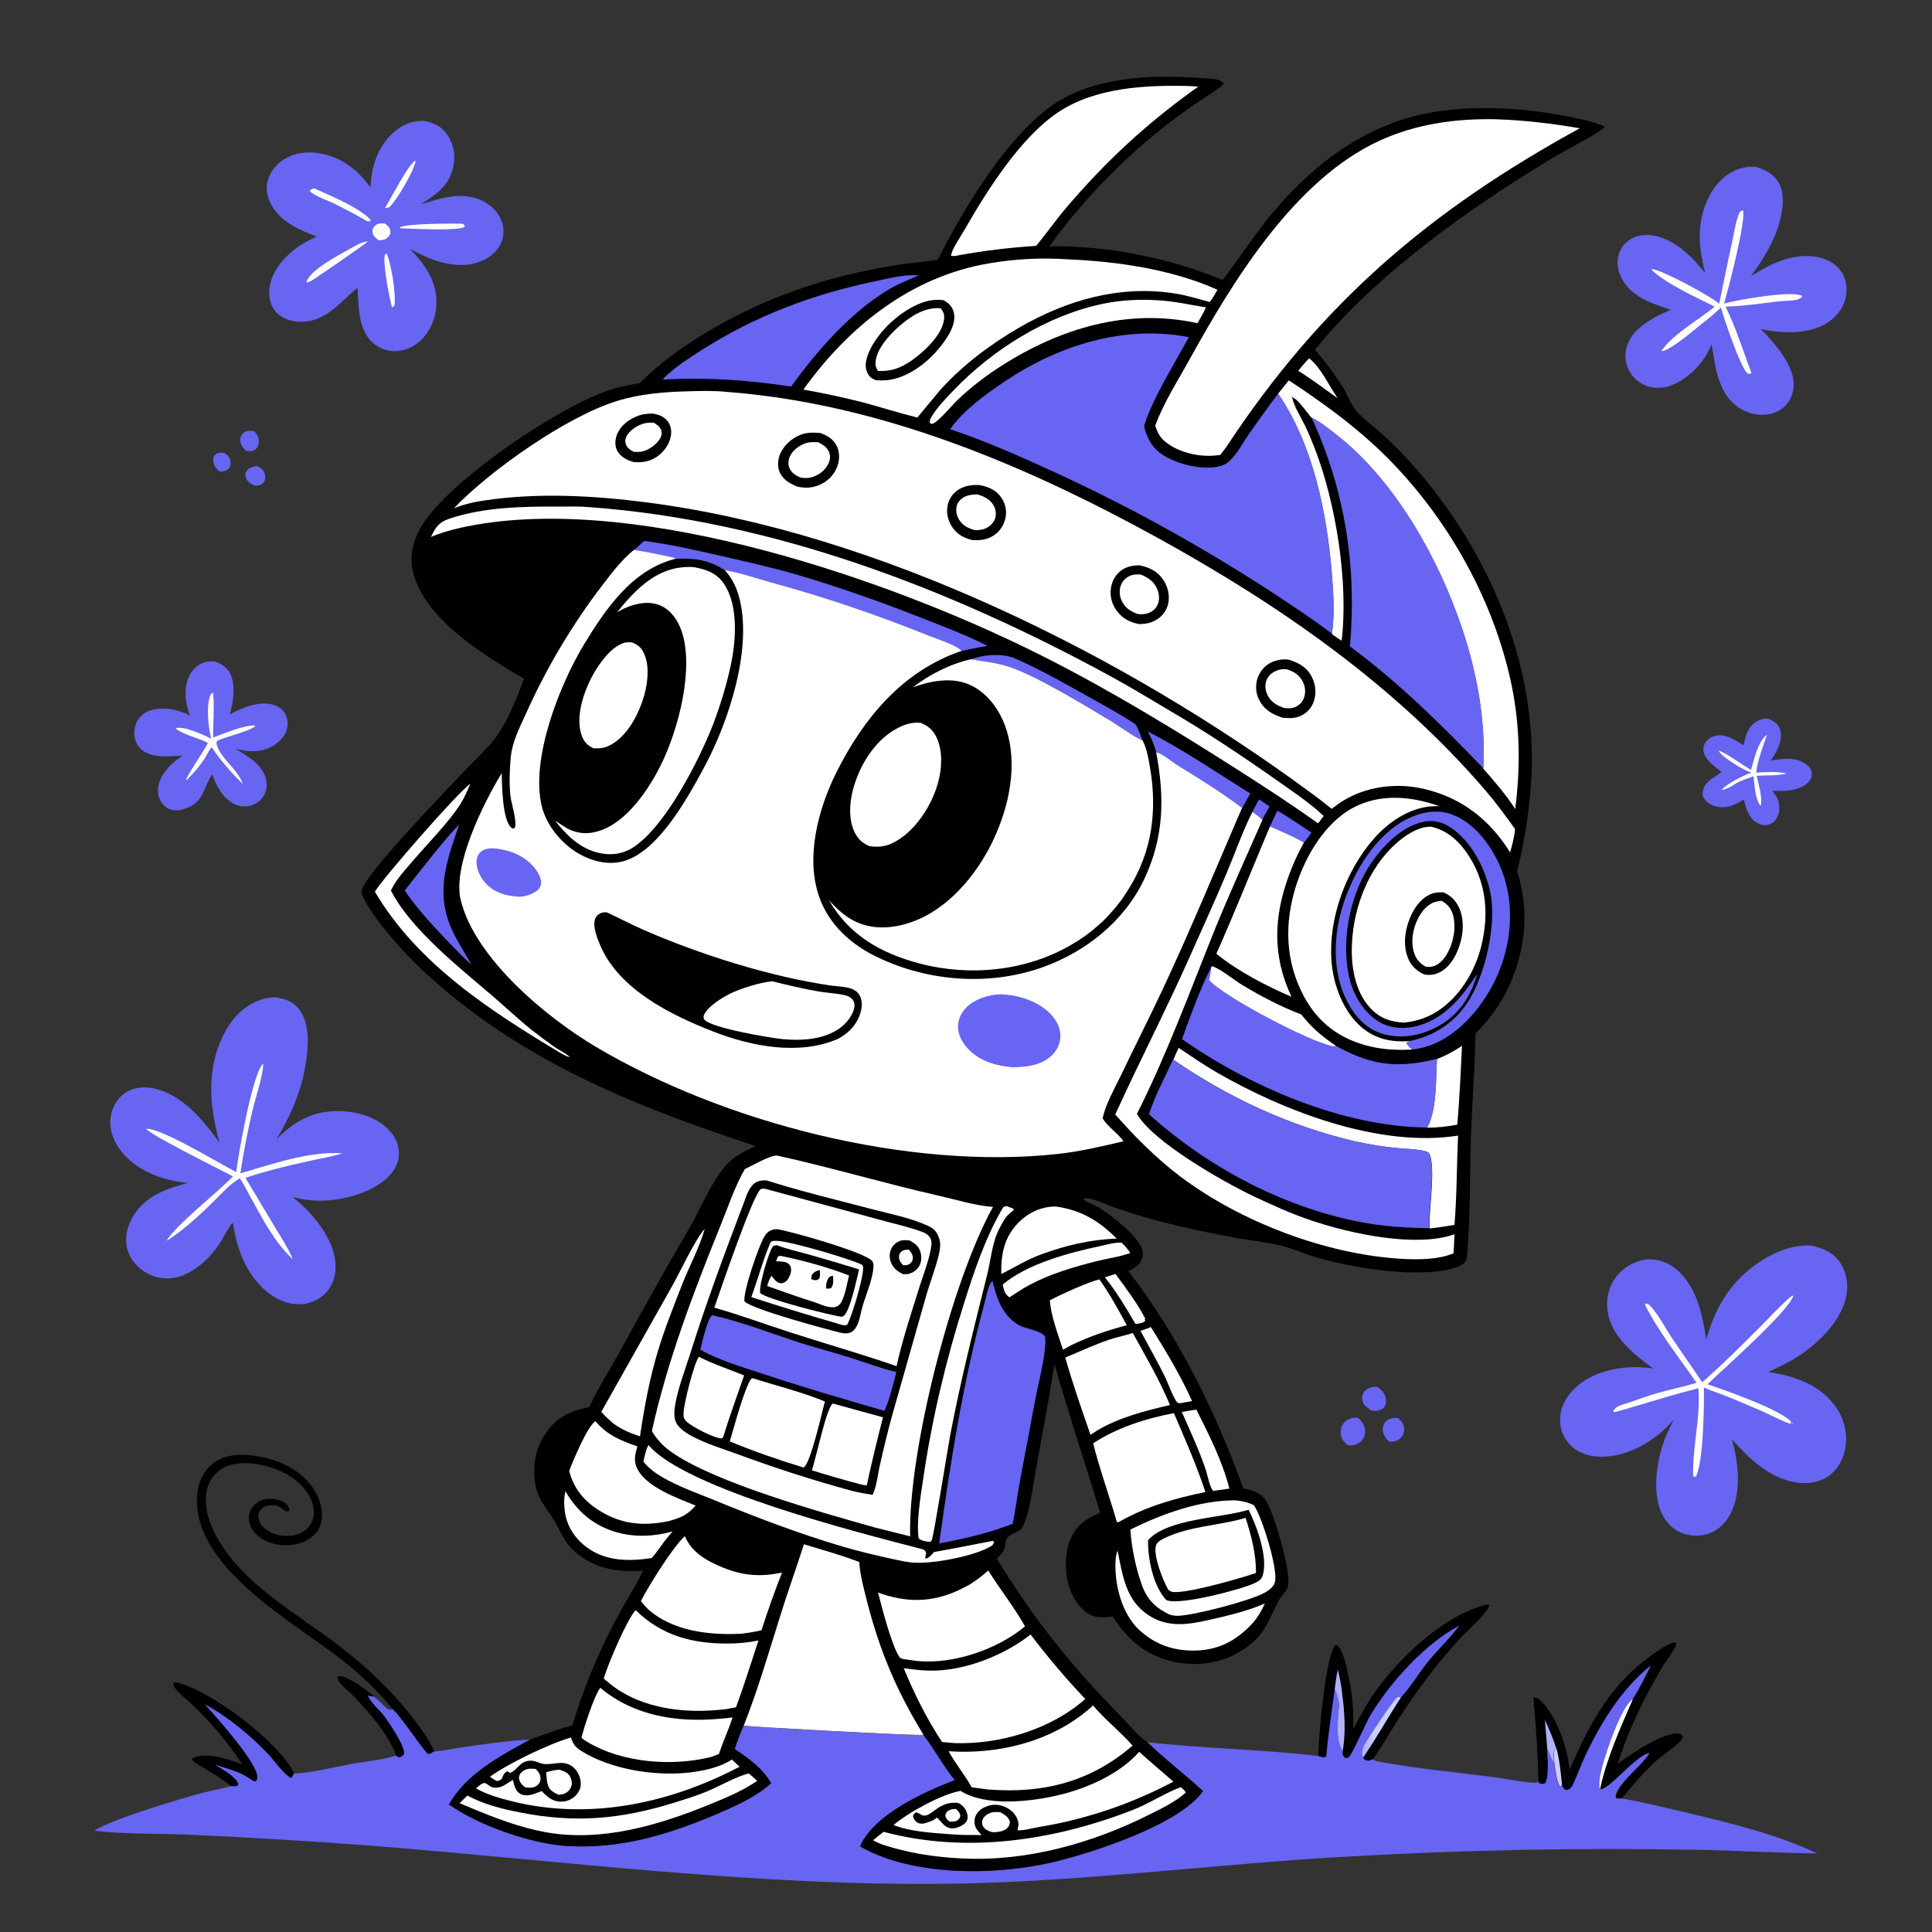<?xml version="1.0" encoding="utf-8"?>
<!-- Generator: Adobe Illustrator 24.1.2, SVG Export Plug-In . SVG Version: 6.00 Build 0)  -->
<svg version="1.1" id="Layer_1" xmlns="http://www.w3.org/2000/svg" xmlns:xlink="http://www.w3.org/1999/xlink" x="0px" y="0px"
	 viewBox="0 0 1024 1024" style="enable-background:new 0 0 1024 1024;" xml:space="preserve">
<rect x="0" y="0" width="1024" height="1024" fill="#333333" stroke="none"/>
<style type="text/css">
	.st0{fill:#6865F2;}
	.st1{fill:#B0B0FF;}
	.st2{fill:#CBCBFE;}
	.st3{fill:#FFFFFF;}
	.st4{fill:url(#SVGID_1_);}
</style>
<path class="st0" d="M122.2,244.6c0.2,1.3,0,2.6-0.9,3.7c-1.4,1.6-3.1,1.6-5,1.6c-1.8-1.6-3.1-3.1-3.3-5.6c-0.1-1,0.1-2.2,0.8-3
	c1.1-1.3,2.8-1.4,4.4-1.3c0.3,0,0.5,0.1,0.8,0.1C120.7,241.4,121.9,242.3,122.2,244.6z"/>
<path class="st0" d="M140.4,251.4c0.3,1.3,0.3,2.7-0.4,3.9c-0.8,1.4-2.5,2-4.1,2.1c-0.5,0-0.9-0.1-1.4-0.2c-1.7-1-3.7-2.1-4.2-4.2
	c-0.3-1.3-0.3-2.4,0.5-3.5c1.3-1.8,3.5-2.3,5.6-2.5C138.4,248.2,139.8,249,140.4,251.4z"/>
<path class="st0" d="M137.2,234.5c-0.1,1.6-0.8,3-2.1,3.9c-1.5,1-3.1,0.8-4.8,0.5c-1.7-1.7-2.9-3.2-3-5.7c0-1.5,0.6-2.8,1.8-3.8
	c1.6-1.3,3.7-1.1,5.6-0.9C136.4,230.4,137.3,231.9,137.2,234.5z"/>
<path class="st0" d="M744.2,757c0.2,1.7-0.3,3.4-1.4,4.7c-1.5,1.7-3,2.3-5.2,2.4c-0.4,0-0.9,0-1.3,0c-1.9-1.7-3.2-3.6-3.4-6.2
	c-0.1-1.6,0.5-3.3,1.6-4.5c1.7-1.8,3.9-1.8,6.2-1.9C742.7,753.1,743.9,754.4,744.2,757z"/>
<path class="st0" d="M734.5,741.3c0.2,1.4,0.2,3-0.7,4.3c-0.9,1.3-2.4,2-4,2.2c-1,0.1-2-0.1-3-0.3c-2.1-1.4-4.1-2.6-4.7-5.2
	c-0.3-1.5-0.1-3.1,0.8-4.4c1.1-1.5,3.1-2.6,4.9-2.8c0.7-0.1,1.4-0.1,2.1-0.1C732.3,736.6,734,738.3,734.5,741.3z"/>
<path class="st0" d="M723.5,758.3c0.1,2-0.5,3.9-1.8,5.3c-1.5,1.6-3.5,2.4-5.7,2.5c-0.5,0-1,0-1.5,0c-2.3-1.9-3.7-3.6-3.9-6.6
	c0-0.3,0-0.5,0-0.8c0-0.3,0-0.5,0.1-0.8c0-0.3,0.1-0.5,0.1-0.8c0.1-0.3,0.1-0.5,0.2-0.7s0.2-0.5,0.3-0.7c0.1-0.2,0.2-0.5,0.4-0.7
	c0.1-0.2,0.3-0.4,0.4-0.6c0.2-0.2,0.3-0.4,0.5-0.6c1.7-1.7,3.7-2.4,6.1-2.4c0.3,0,0.7,0,1,0C721.9,753.4,723.3,755.2,723.5,758.3z"
	/>
<path d="M195.3,898.7c0.7,2.9,6.1,7.8,8.1,10.3c2.8,3.6,11.4,16.3,11,20.5c-0.8,1.3-0.9,1.3-2.3,1.9c-1.2-0.2-1.2,0-2.1-0.9
	c-4.6-11.9-13.8-22.4-22.6-31.5c-2.2-2.3-4.9-4.3-7-6.7c-1-1.2-1.4-1.8-1.6-3.3l0.7-0.6c4.9-0.3,15,7.5,18.9,10.8
	C197.3,899.1,196.3,898.9,195.3,898.7z"/>
<path d="M154.9,942.2c-1.1,0.2-0.7,0.3-1.6-0.4c-4.1-2.9-7.7-8.4-11.2-12.2c-9.1-9.6-21.5-19.9-33.2-26.1
	c5.9,6.7,28.4,31.6,27.7,38.9c-0.1,1.2-0.4,1.3-1.2,2c-2.3-0.9-4-2.5-6.2-3.6c-4.6-2.3-10.1-3.8-15-5.3c3.5,2.2,10.8,6,12.3,10.1
	c-0.4,0.9-0.1,0.8-0.9,1.1c-1,0.3-1.9,0.2-2.9,0.1c-4.4-3.5-9.4-6.5-14.2-9.5c-1.7-1.1-4.1-2.2-5.6-3.5c-0.2-0.2-0.4-0.5-0.7-0.7
	c-0.2-0.1-0.5-0.2-0.7-0.3l0.6-0.9c7.5-3.6,18.9,0.6,26.2,3.2c-7.2-11.5-17.1-22.8-27-32.2c-2.4-2.2-9.1-7.3-9.6-10.4l0.7-0.7
	c1.2-0.1,2,0,3.1,0.4c18.2,5.6,51.7,30.5,60.6,47.9L154.9,942.2z"/>
<path d="M724.9,933.2c-1.4-0.1-1.6-0.7-2.4-1.6c7-10.4,13.3-21.5,20.1-32c5.2-5.4,9.3-12.6,14.1-18.6c5.4-6.6,11.7-12.5,16.8-19.3
	c-18,9.5-36.5,30-46.9,47.3c-2.3,3.8-9.5,20.5-11.4,22.2c-0.9,0.9-1.3,0.7-2.4,0.4c-1.2-1.6-1.2-1.5-1-3.5
	c-4.2-6.1-2.3-17.7-1.9-24.9c-0.3-2.8-0.9-5.3-2.3-7.7c-1.6,11.8-3.4,23.6-4.5,35.4c-0.9,0.6-1.6,0.5-2.6,0.3
	c-0.7-0.2-1-0.3-1.7-0.5c0-10.4,3.7-51.4,8.6-58.4l1-0.5c3.4,2.1,5.3,12,6.2,16c2.2,9.5,2.8,18.7,2.7,28.4c3.6-6.6,7-13,11.3-19.2
	c13-18.3,36-40.1,57.9-46.2c1.1-0.3,1.7-0.5,2.8-0.1c-0.1,3.4-11.8,13.9-14.9,17.1c-12.3,13.2-22.9,27.6-32.8,42.7
	c-4.7,7.3-9,14.9-14,22C726.8,932.8,725.7,933.3,724.9,933.2z"/>
<path class="st1" d="M711.4,898c1.3,9.4,2,20.8,0.2,30.2c-4.2-6.1-2.3-17.7-1.9-24.9c-0.3-2.8-0.9-5.3-2.3-7.7
	c0.5-3.6,0.8-7.2,1.7-10.7C710,889.1,711.1,893.6,711.4,898z"/>
<path d="M228.1,929.6c-0.4,0-0.8,0.2-1.1,0c-1.9-0.8-14.5-20.2-18.8-23.7c-7.9-9.7-17.8-19-27.6-26.6c-25.4-19.8-80-49.6-76-87.8
	c0.6-5.9,3.1-11.6,7.7-15.4c6.3-5.2,14.2-5.5,21.9-4.6c11.5,1.4,23.2,6.2,30.5,15.5c4,5.1,6.6,11.8,5.8,18.4c-0.5,4-2.5,7.3-5.7,9.6
	c-5,3.6-11.6,4.7-17.6,3.7c-5.2-0.9-10.3-3.4-13.3-7.9c-1.7-2.5-2.5-5.5-1.7-8.5c0.1-0.3,0.2-0.6,0.3-1c0.1-0.3,0.2-0.6,0.4-0.9
	c0.1-0.3,0.3-0.6,0.5-0.9c0.2-0.3,0.4-0.6,0.6-0.8c0.2-0.3,0.4-0.5,0.6-0.8c0.2-0.2,0.5-0.5,0.7-0.7c0.2-0.2,0.5-0.4,0.8-0.6
	c0.3-0.2,0.5-0.4,0.8-0.6c3-1.8,6.8-2,10.1-1.1c2.4,0.6,4.4,1.3,5.7,3.5c0.3,0.5,0.5,1.1,0.7,1.6l-0.3,1c-1.3,0.2-1.7,0-2.7-0.8
	c-2.6-2-3.8-2.5-7.2-2.3c-1.9,0.1-3.8,0.7-5,2.2c-1.2,1.4-1.5,3.3-1.1,5.1c0.6,2.9,2.9,5.1,5.5,6.5c4.3,2.4,10.2,3.1,14.9,1.6
	c3.3-1,6.1-3.2,7.6-6.3c1.8-3.6,1.5-7.7,0.1-11.4c-2.9-7.5-10-13.2-17.3-16.2c-8-3.4-19.6-5.6-27.9-2.2c-4.5,1.9-7.9,5.5-9.6,10.1
	c-2.9,7.8-0.6,17.1,2.9,24.3c13.3,27.3,44.1,43.4,67.2,61.3c13.1,10.1,25.1,21.3,35.5,34.1c5.2,6.4,10.7,13.7,14.2,21.2
	C229.5,928.8,228.8,929.2,228.1,929.6z"/>
<path d="M890,918.9c1,0.2,1,0.4,1.7,1c0.1,1,0.2,1.3-0.4,2.1c-2.7,3.5-9.2,7.5-12.6,10.5c-7,6.2-13.3,13.5-19.1,20.8
	c-1.2,0.1-1.9,0.2-3-0.3c-1.2-6.3,17-19.9,17.6-23.9c-8.2,2.7-20.1,18.6-25.6,19.4c-0.2,0-0.4,0-0.6,0c3.3-16.2,10.8-32.7,17.4-47.8
	c3.7-5.5,6.6-11.9,9.7-17.8c-15.5,12.4-26.9,31-35.2,48.9c-2,4.2-3.5,8.6-5.4,12.8c-1,2.3-1.8,4.3-4.7,4.2c-1-1-1.5-1.4-1.9-2.7
	c-0.3,0.6-0.1,0.2-0.7,0.9c-2.2-1.6-2.9-10-3.4-12.9c-1.8-2.1-2.4-4.7-3.6-7.2c0,5.1,1.2,13.6-0.9,18.3c-1.3,0.5-1.9,0.3-3.3,0.1
	c-0.2-0.4-0.5-0.8-0.6-1.2c-0.3-13.4-1.1-26.6-2.3-39.9l-0.7-0.2l0.6-0.1l-0.2-4.2c1.5-0.1,2.3,0.3,3.4,1.3
	c8.9,8.3,14.6,25.1,15.7,37c10-22.8,20.6-43.7,41.1-58.9c4-3,8.3-6.3,13-8.2c0.8-0.3,1.4-0.4,2.2-0.3c0.3,1.2,0.2,1.7-0.4,2.7
	c-2.3,4-5.3,7.7-7.6,11.7c-8.8,15-17.7,33.2-22.7,49.8C864,929.9,882,917.7,890,918.9z"/>
<path class="st2" d="M827.9,946.1c-0.3,0.6-0.1,0.2-0.7,0.9c-2.2-1.6-2.9-10-3.4-12.9c-0.1-3.3-1.1-4.8,1.1-7.7
	C826.6,932.9,827.3,939.5,827.9,946.1z"/>
<path class="st1" d="M824.8,926.5c-2.2,2.9-1.2,4.3-1.1,7.7c-1.8-2.1-2.4-4.7-3.6-7.2l-1.3-15.5C821,916.4,823.2,921.3,824.8,926.5z
	"/>
<path class="st0" d="M943.2,385.9c1.5,3.6,0.5,7.5-1,10.9c-1,2.3-2.2,4.4-3.7,6.3c6.3-1,13.2-2.1,18.8,2c1.4,1,2.6,2.4,2.9,4.1
	c0.4,1.8-0.2,3.5-1.3,4.9c-2.9,3.5-8.1,4.7-12.4,5c-2.4,0.2-4.8,0.1-7.2,0c2.5,2.9,3.9,5.8,3.8,9.7c-0.1,2.6-1.1,5.2-3.1,6.9
	c-0.2,0.2-0.4,0.3-0.6,0.4c-0.2,0.1-0.4,0.3-0.6,0.4c-0.2,0.1-0.4,0.2-0.7,0.3c-0.2,0.1-0.5,0.2-0.7,0.2c-0.2,0.1-0.5,0.1-0.7,0.2
	c-0.2,0-0.5,0.1-0.7,0.1c-0.2,0-0.5,0-0.7,0c-0.2,0-0.5,0-0.7,0c-2.6-0.3-5.1-2-6.6-4.1c-0.9-1.3-1.7-2.9-2.3-4.4
	c-0.5-1.6-1-3.3-1.4-5c-4.6,2.7-9.1,5.1-14.7,3.6c-2.5-0.6-5.2-2-6.5-4.4c-0.9-1.6-0.8-3.4-0.2-5c1.8-4.7,6.1-5.9,9.6-8.9
	c-3.6-2.9-9-6.2-9.6-11.2c-0.2-2,0.4-3.8,1.8-5.3c1.7-2,4.4-2.9,7-2.9c4.3,0,9,3.2,12.5,5.3c0.8-4.8,2.2-9.6,6.5-12.4
	c2-1.4,4-1.7,6.4-1.8C939.7,382.1,942,383.1,943.2,385.9z"/>
<path class="st3" d="M930.8,409.5c4.8-0.2,11.5-0.8,16.1,0.5c-5,1.3-10.6,0.8-15.8,1.2c1,4.8,3,11,2.2,15.8
	c-1.1-0.5-1.5-2.3-1.9-3.3c-1.4-3.8-1.5-8.3-2-12.3c-3.1,1.2-6.9,2.3-9.7,4.1c-2.2,1.5-4.1,2.5-6.7,3.2l-0.3-0.3
	c2.8-3.1,11.5-7.5,15.6-8.9c-3.7-1-14.9-7.7-17-11c-0.1-0.1-0.1-0.3-0.2-0.4l0.1-0.2c4.3,1.5,12.2,7.5,16.9,10.2
	c1.6-5.5,3.6-15.3,8.5-18.7C934.3,396,931.7,402.5,930.8,409.5z"/>
<path class="st0" d="M122.4,357.9c2.5,5.8,1.2,15-0.7,20.8c6.6-3.6,15.7-7.4,23.3-5.1c2.7,0.8,5,2.5,6.3,5c1.4,2.7,1.4,5.8,0.5,8.7
	c-1.5,4.2-5.1,7.2-9,9c-6.1,2.7-11.7,2.1-18,0.5c6.6,4.2,14.6,8.4,16.3,16.7c0.7,3.3,0,6.6-2,9.3c-2,2.7-5.2,4.3-8.5,4.6
	c-3.7,0.3-7.1-1.2-9.9-3.6c-4.1-3.5-6.4-8.5-8.3-13.4c-0.1,0.2-0.2,0.3-0.3,0.5c-4.9,7.9-4,15-15.6,18.2c-2.6,0.7-5.4,0.6-7.8-0.8
	c-2.6-1.5-4.2-4.2-4.8-7.1c-0.8-4.4,0.9-8.5,3.4-12c2.6-3.6,5.9-6.3,9.6-8.7c-7.1,0.3-16.6,1.7-22.2-3.5c-2.2-2.1-3.4-4.9-3.5-8
	c-0.1-3.4,1-7,3.5-9.4c3.3-3.4,8.3-4.2,12.8-4c4.9,0.2,8.9,1.5,13.2,3.7c-2.5-6.8-3.6-14.4-0.3-21.2c1.7-3.4,4.4-6,8.1-7.1
	c1.8-0.6,3.6-0.5,5.5-0.4C118,352.2,120.7,353.9,122.4,357.9z"/>
<path class="st3" d="M113,390.9c6-2.2,15.7-6.4,21.9-6.4l0.4,0.4c-4,3.3-18.6,6.2-20.3,8c-0.2,0.3-0.2,0.7-0.3,1
	c1.5,7.6,11.3,13.6,14,21.6c-5.8-5.6-11.7-12.3-16.2-19l-0.6-0.3c-1.2,1.7-2,3.5-3.1,5.3c-2.6,4.2-6.2,8.4-9.8,11.8l-0.5-0.1
	c3.5-6.7,8.1-12.8,11.7-19.4l-0.7-0.4c-3.6-1.9-14.5-4.8-16.4-7.5c4.7-1.1,14.7,3.5,18.8,5.6c-1.5-6.6-2.8-16.8-0.3-23.4
	c0.4-0.3,0.9-0.8,1.4-1C113.7,375.1,112.9,383,113,390.9z"/>
<path class="st0" d="M942.6,96.6c3.7,6.3,2.3,14.7,0.5,21.4c-2.9,10.4-8.8,19.7-15.1,28.4c10.8-6.9,23.1-12.9,36.3-9.9
	c4.8,1.1,9.3,3.7,11.9,7.9c2.6,4.1,3.1,9.3,1.9,14c-1.5,5.8-5.6,10.4-10.7,13.4c-9.8,5.5-23.5,4.9-34.1,2.6c7,7.2,17.6,19,17.4,29.7
	c-0.1,4.3-1.8,8.5-4.9,11.4c-3.6,3.3-8.3,4.6-13.1,4.3c-6.2-0.3-12.1-3.5-16.1-8.2c-4.6-5.5-6.7-13.1-7.9-20.1c-0.5-3-0.9-6-1.6-8.9
	c-3.6,9.1-11.3,17.4-20.4,21.3c-4.8,2.1-10.2,2.3-15,0.2c-0.3-0.1-0.5-0.2-0.8-0.4c-0.3-0.1-0.5-0.3-0.8-0.4
	c-0.3-0.1-0.5-0.3-0.8-0.5c-0.2-0.2-0.5-0.3-0.7-0.5c-0.2-0.2-0.5-0.4-0.7-0.5c-0.2-0.2-0.5-0.4-0.7-0.6c-0.2-0.2-0.4-0.4-0.6-0.6
	c-0.2-0.2-0.4-0.4-0.6-0.6c-0.2-0.2-0.4-0.4-0.6-0.7c-0.2-0.2-0.4-0.5-0.5-0.7c-0.2-0.2-0.3-0.5-0.5-0.7c-0.2-0.2-0.3-0.5-0.5-0.7
	c-0.2-0.3-0.3-0.5-0.4-0.8c-0.1-0.3-0.3-0.5-0.4-0.8c-0.1-0.3-0.2-0.5-0.4-0.8s-0.2-0.5-0.3-0.8c-1.5-4.3-1.1-8.9,0.9-13
	c4.1-8.4,14.2-13.4,22.3-16.8c-10.3-3.5-21.4-6.8-26.5-17.5c-1.9-4-2.4-8.6-0.8-12.8c0.2-0.5,0.4-0.9,0.6-1.3
	c0.2-0.4,0.4-0.9,0.7-1.3c0.3-0.4,0.5-0.8,0.8-1.2c0.3-0.4,0.6-0.7,1-1.1c0.3-0.3,0.7-0.7,1.1-1c0.4-0.3,0.8-0.6,1.2-0.9
	c0.4-0.3,0.8-0.5,1.2-0.7c0.4-0.2,0.9-0.4,1.3-0.6c5.5-2.3,11.8-1.2,17.1,1.2c8.2,3.7,14.9,10.8,20.5,17.7
	c-3.9-14.6-4.7-28.6,3-42.3c3.8-6.6,9.6-11.7,17.1-13.5c2.3-0.6,4.6-0.6,6.9-0.4C935.6,89.9,939.9,92.1,942.6,96.6z"/>
<path class="st3" d="M913.8,160.9c6.7-1.9,35.8-7.1,41.3-4.1l-0.1,0.8c-0.9,0.6-1.7,1-2.7,1.3c-3,0.6-6.3,0.5-9.4,0.8
	c-9.4,1.1-18.8,2.6-28.3,2.8c5.5,11.3,9.2,23.2,13.6,34.9L928,198c-0.7,0.1-1,0.4-1.7-0.1c-3.8-2.7-12.4-28.8-14.2-34.9
	c-2.3,2.2-4.7,4.4-7.2,6.3c-4.5,3.4-19.1,16.4-24,16.8l-0.1-0.4c6.3-9,19.5-16,28-23.2c-9.5-4.7-25.8-12.2-33.1-19.2l-0.2-0.7
	c5.1,0.3,31.5,14.5,35.7,18.4c2.3-11.5,4.7-22.9,7.2-34.4c1-4.6,1.7-10,3.7-14.3c0.6-0.4,1.1-0.6,1.8-0.8
	C925.2,118.2,916.2,152.6,913.8,160.9z"/>
<path class="st0" d="M237.4,71.8c3.2,4.9,4.1,11.2,2.8,16.8c-2.3,10.1-9,14.5-17.1,19.7c10.7-3.4,22.3-7.1,33.1-1.6
	c4.7,2.4,8.5,6.4,10,11.5c1.3,4.2,0.7,8.5-1.5,12.3c-3,5-8.5,8.1-14.1,9.3c-11.3,2.5-23.7-2.5-33.3-7.9c8.1,8.6,14.5,17.2,14,29.6
	c-0.3,7.2-3.3,14.3-8.6,19.2c-4,3.6-9,5.7-14.4,5.4c-4.6-0.3-8.8-2.2-11.9-5.6c-5.9-6.6-6.2-15.7-6.7-23.9c0-1.3,0.1-2.7-0.4-4
	c-9.3,7.9-17.4,18.8-31.1,17.9c-4.4-0.3-8.9-1.8-11.9-5.1c-2.9-3.3-4-7.8-3.5-12.2c0.8-8.4,6.6-15.7,13-20.8c3.7-2.9,7.7-5,12-7
	c-10.1-4-20.1-8.1-24.9-18.7c-1.8-4.1-2.1-8.3-0.5-12.5c2-5.3,6.3-9.4,11.6-11.5c7.9-3.2,16.8-2.1,24.5,1.3c7.7,3.5,13,8.8,18,15.4
	c0.1-10.5,3.5-21,11.3-28.5c4.3-4.2,10.1-7,16.2-6.8c0.4,0,0.8,0,1.2,0.1C230.3,65.1,234.4,67.3,237.4,71.8z"/>
<path class="st3" d="M206.3,109.9c-0.8,0.1-1.5,0.3-2.3,0.4c2.6-4.1,12.9-24,15.9-24.9c0.1,0,0.3,0,0.4-0.1
	C219.4,90.7,210.4,106,206.3,109.9z"/>
<path class="st3" d="M206.9,123c0,1.3-0.7,2.3-1.7,3.1c-1.4,1.1-2.8,1.2-4.5,1.2c-1.6-1.1-3-2.2-3.3-4.3c-0.2-1.2,0.3-2.4,1.2-3.2
	c1.6-1.6,3.4-1.4,5.5-1.3C205.6,119.7,207,120.9,206.9,123z"/>
<path class="st3" d="M209.1,161.8c-0.8,1-0.3,0.7-1.3,1.1c-1.3-4.2-5.3-24.7-3.7-28l0.8-0.5C207.4,139.6,209.9,155.9,209.1,161.8z"
	/>
<path class="st3" d="M246.3,119.5l-0.2,0.9c-4.5,2.1-27.6,0.8-33.6,0.6l-0.7-0.4c3-2.2,28.6-2.2,33.6-2L246.3,119.5z"/>
<path class="st3" d="M196.4,116.5l-0.1,0.7c-1,0.2-0.9,0.2-1.9-0.1c-5.6-3.2-11.3-6.2-17.1-9.1c-4-2-9.6-3.7-13-6.5l0.2-0.8
	c0.8-0.5,1.2-0.8,2.2-0.8C175,103.7,190.5,110,196.4,116.5z"/>
<path class="st3" d="M164.4,149.2c-0.7,0.3-1.3,0.4-2.1,0.5c1.8-6.4,16.5-14.1,22.6-17.5c2.9-1.6,6.7-4.1,10.1-4.2
	C193,129.8,166.1,148.4,164.4,149.2z"/>
<path class="st0" d="M158.5,534.9c5.8,7.4,5,19.4,3.7,28.1c-2.1,14.3-8.1,28.4-15.6,40.7c9.7-9.5,19.2-15,33.1-14.8
	c9.4,0.1,20,3.1,26.5,10.1c3.5,3.7,5.6,8.5,5.2,13.6c-0.4,5.2-3.5,9.6-7.4,12.8c-10.3,8.4-27.1,12.1-40.1,10.7c-3-0.4-6-0.9-8.9-1.7
	c10,7.9,21.3,20.9,22.7,34.1c0.6,5.6-0.4,11-4,15.5c-0.2,0.3-0.4,0.5-0.6,0.8c-0.2,0.2-0.4,0.5-0.7,0.7c-0.2,0.2-0.5,0.5-0.7,0.7
	c-0.2,0.2-0.5,0.4-0.7,0.6c-0.3,0.2-0.5,0.4-0.8,0.6c-0.3,0.2-0.5,0.4-0.8,0.6c-0.3,0.2-0.5,0.4-0.8,0.5c-0.3,0.2-0.6,0.3-0.9,0.5
	c-0.3,0.2-0.6,0.3-0.9,0.4c-0.3,0.1-0.6,0.3-0.9,0.4c-0.3,0.1-0.6,0.2-0.9,0.3s-0.6,0.2-0.9,0.3c-0.3,0.1-0.6,0.2-0.9,0.3
	s-0.6,0.1-1,0.2c-0.3,0.1-0.6,0.1-1,0.2c-0.3,0-0.6,0.1-1,0.1c-7.2,0.6-14.1-2.5-19.4-7.1c-10.1-8.8-15.1-21.6-17.1-34.5l-0.3-1.3
	c-0.9,0.2-1.1,0.9-1.6,1.7c-2,2.9-3.5,6.2-5.4,9.1c-5.4,8.1-13.8,16-23.6,18.1c-5.7,1.2-11.8-0.2-16.6-3.4c-4.6-3.1-8.2-8-9.1-13.5
	c-1.1-6.5,1.4-13.3,5.3-18.4c6.6-8.7,16.9-12.2,27.1-14.9c-13.1-1.4-26.5-6-35.1-16.6c-4.1-5.1-6.6-11.5-5.8-18.1
	c0.7-5.1,3.1-9.8,7.4-12.8c4.4-3.1,10-3.8,15.2-2.7c15.4,3.2,26.3,16.7,35.1,28.7c-5.6-20.1-7.1-40.6,3.5-59.5
	c4.4-7.8,11.1-14.1,19.9-16.6c1-0.3,2-0.5,3-0.6c1-0.1,2.1-0.2,3.1-0.2C150.9,529.3,155.3,530.7,158.5,534.9z"/>
<path class="st3" d="M134,587.9c-2.7,11.2-4.9,22.6-6.6,34c16.5-4.8,37-12,54.1-10.6c-6,1.9-12.2,2.8-18.3,4.2
	c-10.9,2.4-22.5,5.2-33.1,8.8l16.1,26.9c3.2,5.3,6.6,10.4,9,16.2c-9.8-8.9-16.3-21.9-22.7-33.4c-1.7-3.1-3.4-6.6-5.4-9.5
	c-2.4,1.5-4.5,3.1-6.6,5c-9.7,9.7-20.5,20.9-32.3,28.2c5.5-8.9,26.4-25,35.3-34.2c-5.7-3-44.7-22.4-46-25.2
	c7.5-0.7,38.8,18.4,47.7,22.9c1.1-9.1,8.7-52.9,14.3-57.4C139.5,570.2,135.5,581.4,134,587.9z"/>
<path class="st0" d="M974.7,668.4c3.7,5,5.1,11.7,4,17.8c-2.3,13.1-13.7,24.6-24.3,31.8c-5.5,3.7-11.3,6.4-17.2,9.2
	c13.2,1.9,26.6,6.3,35,17.4c4.8,6.3,7.1,14.1,6,22.1c-0.9,6-3.7,11.7-8.6,15.3c-5.1,3.8-11.7,4.7-17.8,3.7
	c-14.2-2.3-24.6-12.6-33.8-22.8c3.4,12.7,5.4,28.4-1.3,40.3c-2.7,4.8-6.8,8.5-12.2,10c-5.1,1.4-11,0.8-15.6-1.9
	c-5.3-3.1-8.4-8.3-9.9-14.1c-2.9-11.5-0.1-27,4.7-37.6l3.4-7.2c-8.8,10.4-21.8,18.5-35.6,19.6c-6.5,0.5-13.3-0.8-18.4-5.3
	c-0.2-0.2-0.5-0.4-0.7-0.7c-0.2-0.2-0.5-0.5-0.7-0.7c-0.2-0.2-0.4-0.5-0.6-0.8s-0.4-0.5-0.6-0.8c-0.2-0.3-0.4-0.5-0.6-0.8
	c-0.2-0.3-0.4-0.6-0.5-0.8c-0.2-0.3-0.3-0.6-0.5-0.9c-0.2-0.3-0.3-0.6-0.4-0.9c-0.1-0.3-0.3-0.6-0.4-0.9s-0.2-0.6-0.3-0.9
	c-0.1-0.3-0.2-0.6-0.3-0.9s-0.2-0.6-0.2-1c-0.1-0.3-0.1-0.6-0.2-1c-0.1-0.3-0.1-0.7-0.1-1c0-0.3-0.1-0.7-0.1-1c0-0.3,0-0.7,0-1
	c-0.1-6.4,3.2-12.4,7.7-16.7c8.7-8.4,21.8-11.5,33.5-11.3c2.7,0.1,5.3,0.3,8,0.7c-10.1-7.5-22-16.9-24-30.1c-1-6.4,0.4-13,4.3-18.2
	c3.7-5,9.7-8.6,15.9-9.4c5.8-0.7,11.6,1.4,16,5c10.9,8.9,14.1,24.2,16,37.4c5.5-19.3,15-33.9,32.8-43.9c6.9-3.8,15-6.5,23-5.9
	C965.8,661.5,971,663.4,974.7,668.4z"/>
<path class="st3" d="M905,733.7c9.1,3.1,39.9,13.6,45.1,20.7l-0.7,0.4l0.8,0l-1-1.4l-0.2,1.3c-6-2.1-11.5-5.3-17.3-7.7
	c-5.7-2.4-11.4-4.9-17.2-7.2c-3.8-1.5-7.7-2.7-11.4-4.4c0.2,9.5-0.3,40.3-4.3,47.3c-1.1,0-0.7,0.2-1.4-0.5
	c-0.4-15.5,4-30.7,2.8-46.4l-9.9,2.6c-4.4,1.1-33.5,10.1-34.8,10.1l-0.4-0.7c1.3-2.5,4.7-3.3,7.3-4.1c5.6-1.8,11.1-4,16.7-5.5
	c6.6-1.9,13.5-3.2,20.1-5.3c-9.3-13.4-19.9-26.7-27.3-41.3l0.2-0.7c1.4,0.1,1.8,0.4,2.8,1.5c4.3,4.7,7.4,10.9,10.9,16.2
	c5.4,8.1,11,15.9,16.4,24c10.8-9.4,21-19.6,31.1-29.7c4.7-4.8,9.3-9.8,14.3-14.3c0.9-0.8,1.7-1.6,2.9-2
	C949.1,694.1,912.4,726.5,905,733.7z"/>
<path class="st0" d="M756.6,881c-4.8,5.9-8.9,13.1-14.1,18.6c-6.9,10.5-13.1,21.6-20.1,32c0.8,1,1.1,1.5,2.4,1.6
	c0.8,0.1,2-0.4,2.7-0.7c1.4,0.9,2.7,1.1,4.3,1.4c20,3.6,40.5,5.5,60.6,8.1c4.9,0.6,18.6,3.4,22.3,2.8l0.5-0.8c0,0.4,0.4,0.8,0.6,1.2
	c1.3,0.2,2,0.5,3.3-0.1c2.1-4.7,1-13.1,0.9-18.3c1.2,2.5,1.8,5.1,3.6,7.2c0.5,2.9,1.2,11.3,3.4,12.9c0.7-0.7,0.5-0.3,0.7-0.9
	c0.4,1.4,0.9,1.7,1.9,2.7c2.9,0.1,3.6-1.9,4.7-4.2c1.9-4.2,3.5-8.6,5.4-12.8c8.3-17.9,19.7-36.6,35.2-48.9c-3.1,5.9-6,12.3-9.7,17.8
	c-6.6,15.1-14,31.6-17.4,47.8c0.2,0,0.4,0,0.6,0c5.4-0.8,17.4-16.7,25.6-19.4c-0.7,4.1-18.9,17.7-17.6,23.9c1.1,0.5,1.8,0.4,3,0.3
	c11.2,1.9,22.4,4.7,33.5,7.3c23.7,5.6,48.2,11.5,70.4,21.9c-21.9-0.3-43.9-1.7-65.8-2c-60.4-1.1-120.7,0.1-181,3.5
	c-70.6,3.8-141.1,13.4-211.8,14.5c-102.8,1.5-205.1-12-307.4-20.1c-32.5-2.5-64.9-4.4-97.4-5.9c-16.5-0.7-33.5-0.1-49.9-2.1
	c9.8-6.3,44.8-16.7,57.2-20c5.1-1.3,10.2-2.2,15.3-3.6c1.1,0.1,1.9,0.2,2.9-0.1c0.8-0.3,0.5-0.2,0.9-1.1c-1.5-4.1-8.8-8-12.3-10.1
	c4.9,1.5,10.5,3,15,5.3c2.2,1.1,3.9,2.7,6.2,3.6c0.9-0.7,1.1-0.8,1.2-2c0.7-7.4-21.8-32.2-27.7-38.9c11.7,6.3,24.1,16.5,33.2,26.1
	c3.6,3.8,7.1,9.2,11.2,12.2c1,0.7,0.5,0.6,1.6,0.4l1-2.1c8.9-0.2,22-3.5,31.1-5.2c7.4-1.3,15.9-2,23-4.3c0.9,0.8,1,0.7,2.1,0.9
	c1.4-0.6,1.5-0.7,2.3-1.9c0.4-4.2-8.1-16.8-11-20.5c-2-2.6-7.5-7.4-8.1-10.3c1,0.2,2,0.4,3,0.6c0.2,0.2,0.4,0.3,0.7,0.5
	c2.8,2,4.8,5.1,7.9,6.6l1.3-0.5c4.4,3.6,16.9,22.9,18.8,23.7c0.3,0.1,0.8,0,1.1,0c0.7-0.4,1.4-0.8,2-1.3c5-0.3,10.2-1.5,15.2-2.2
	c11.9-1.7,23.8-3.5,35.9-4.1c-15.7,8.7-33.9,18.1-43,34.4c15.5,11.1,43.6,20.8,62.5,22c28,1.7,53.4-5.9,78.9-16.7
	c10.3-4.4,20.9-9,29.3-16.5c-4.4-7.9-12-13.2-19.3-18.2c1.4-4.2,2.9-8.3,4.7-12.4c1.8,0.6,90.3,5.4,95.3,4.9
	c6,7.7,10.4,16.4,16.7,24c-16.2,6.2-42.5,18.1-50.1,34.7l-0.2,0.4c29,16.7,75.6,15.6,107.4,7.1c20.1-5.4,62.5-19.3,74.4-36.4
	c-9.6-8.9-20-16.7-29.5-25.9c30,3.4,60.4,3.7,90.5,7.3c0.6,0.2,1,0.4,1.7,0.5c1.1,0.3,1.7,0.4,2.6-0.3c1.1-11.8,2.9-23.6,4.5-35.4
	c1.4,2.4,2,5,2.3,7.7c-0.4,7.2-2.2,18.8,1.9,24.9c-0.1,2-0.2,1.9,1,3.5c1.1,0.3,1.4,0.4,2.4-0.4c1.9-1.7,9.1-18.4,11.4-22.2
	c10.4-17.3,29-37.8,46.9-47.3C768.3,868.5,761.9,874.4,756.6,881z"/>
<linearGradient id="SVGID_1_" gradientUnits="userSpaceOnUse" x1="306.411" y1="105.126" x2="299.796" y2="106.038" gradientTransform="matrix(-1 0 0 -1 1029.115 1021.89)">
	<stop  offset="0" style="stop-color:#B5B5FF"/>
	<stop  offset="1" style="stop-color:#C9D2FF"/>
</linearGradient>
<path class="st4" d="M722.4,931.6c-0.2-1.1-0.4-2.1-0.3-3.2c0.1-1.6,0.8-3.1,1.6-4.5c1.7-3,14.7-22.6,16.6-24
	c0.9-0.7,1.2-0.4,2.2-0.3C735.7,910.1,729.5,921.2,722.4,931.6z"/>
<path class="st3" d="M848,948.5c-0.8-4.4,0.3-8.4,1.4-12.6c1.8-7,10-31.7,16-35.2C858.8,915.8,851.4,932.3,848,948.5z"/>
<path d="M567.8,130.7c3.9,0.2,7.8,0.4,11.8,0.8c3.9,0.4,7.8,0.8,11.7,1.4c3.9,0.6,7.8,1.2,11.6,2c3.9,0.8,7.7,1.6,11.5,2.5
	c3.8,0.9,7.6,2,11.4,3.1c3.8,1.1,7.5,2.4,11.2,3.7s7.4,2.7,11,4.2c7.9-10.2,15-21.2,23-31.3c23.6-29.6,54.2-53.3,92.8-58.3
	c23.1-3,47.1-1.3,69.9,3.5c5.6,1.2,11.8,2.4,17,4.9c-5.8,4.8-13.3,8.3-19.9,12c-7.3,4.1-14.4,8.4-21.5,12.9
	c-38.7,24.3-83.7,57.4-112.3,93.3c5.5,6.5,10.8,13.4,15.2,20.6c2.2,3.6,3.8,8.3,6.5,11.5c3.6,4.3,8.5,7.8,12.7,11.5
	c7.1,6.3,13.9,13.3,20.1,20.5c39.9,46.5,65.1,107.8,59.7,169.6c-1.2,13.6-3.7,29.5-7.1,42.7c7,21.5,4.3,44.1-5.9,64.2
	c-4.1,8.1-9.7,15.3-16.1,21.7c-0.4,18.6-1.9,37.2-2.5,55.8c-0.6,19.8-0.3,39.9-1.8,59.6c-0.1,1.8-0.1,4.8-1.5,6.1
	c-6.1,5.8-27.1,5.5-35,4.9c-15.1-1-30.5-3.8-45-8.1c-5.9-1.8-11.7-4.5-17.7-5.9c-7.7-1.8-15.8-2.6-23.6-4
	c-13.2-2.4-26.3-5.2-39.3-8.5c-8.2-2.1-16.2-4.6-24.2-7.3c-4.3-1.5-8.5-3.6-12.9-4.7c-1.4-0.4-2.6-0.6-4-0.4l-0.3,0.6
	c2.5,1.8,5.6,2.7,8.3,4.4c6.5,4,21.7,15.5,23,22.9c0.4,2.3-0.2,4.6-1.6,6.4c-1.5,2-3.7,3.1-5.9,4.2c26.5,34.5,46.2,74.4,60.9,115.2
	c5,1,9.3,2.2,12.2,6.8c4.1,6.6,13.2,37.2,11.5,44.8c-0.7,3.2-3.6,5.3-5.1,8.1c-6.5,12.8-7.8,19.5-21.3,27.3
	c-11,6.4-24.7,7.6-36.9,4.2c-13.3-3.7-22.4-11.9-29.6-23.3c-5.8,0.5-10.1,1.1-14.8-2.8c-6.5-5.4-9.5-14.1-10-22.3
	c-0.5-7.7,1-16.3,6.2-22.2c3.3-3.7,7.5-5.8,11.9-7.7c-7.9-26.3-16.7-52.3-24.2-78.7c-3,18.6-6.4,37.1-9.8,55.6
	c-1.7,9.1-3,21.5-6.7,29.9c-0.1,0.3-0.2,0.5-0.4,0.8c-0.2,0.2-0.3,0.5-0.5,0.7c-0.2,0.2-0.4,0.4-0.6,0.6c-0.2,0.2-0.4,0.4-0.7,0.5
	c-2.6,1.8-6.5,2.3-7.2,5.8c-0.1,0.7-0.2,1.4-0.2,2c-0.3,3.2-2.4,5-4.5,7.1c19.5,31.9,39.6,57,65.8,83.6c4.4,4.4,8.8,10.3,14,13.7
	c9.4,9.2,19.9,17,29.5,25.9c-11.9,17.1-54.2,31.1-74.4,36.4c-31.7,8.5-78.4,9.6-107.4-7.1l0.2-0.4c7.6-16.6,33.9-28.5,50.1-34.7
	c-6.3-7.6-10.7-16.3-16.7-24c-5,0.5-93.4-4.3-95.3-4.9c-1.8,4.1-3.3,8.2-4.7,12.4c7.3,5,14.9,10.2,19.3,18.2
	c-8.5,7.5-19,12.1-29.3,16.5c-25.4,10.8-50.9,18.4-78.9,16.7c-18.9-1.1-47-10.9-62.5-22c9.1-16.3,27.3-25.8,43-34.4
	c7.4-2.7,14.8-5.5,22.4-7.6c5.9-19.3,13.1-37.2,22.6-55.1c4.8-9,10.3-17.7,14.9-26.8c-13.6,0.9-25.9-0.9-36.5-10.3
	c-4.8-4.3-6.5-8.9-9.5-14.3c-5.7-10.2-11-12.9-11.7-25.9c-0.6-9.7,2.5-18.9,9-26.1c5.7-6.3,12.1-8.5,20.1-10.1
	c5.1-10.8,11.5-20.8,17.2-31.2c11.6-21.3,23.5-42.5,35.8-63.5c6.1-10.6,11-23.2,18.8-32.7c4.2-5.1,10.4-8.2,16.3-11
	c-64.9-21.3-125.4-45.6-176.2-92.9c-9.9-9.2-25.5-26.5-31.3-38.1c-0.7-1.4-1.5-3.3-1.1-4.9c2.2-8.6,45.4-53.5,54.8-63.3
	c5.6-5.9,12-11.6,16.8-18.2c5.5-7.6,11.2-21.3,14.3-30.3c-20.7-12.1-52.1-31-58.6-55.8c-2.4-9-0.2-17.4,4.5-25.3
	c14.5-24.2,76.9-66.5,104-73.2c3.8-0.9,7.6-1.7,11.4-2.3c10.7-10.8,23.3-19.7,36.4-27.5c26.8-15.9,54.5-26.2,85-32.4
	c6.7-1.4,13.5-2.6,20.3-3.5c5.4-0.7,11-1.1,16.4-2.1c13.1-26.3,35.8-63.7,59.6-81.1c1.5-1.1,3-2.1,4.6-3c1.6-1,3.2-1.8,4.8-2.7
	c1.6-0.8,3.3-1.6,5-2.3c1.7-0.7,3.4-1.3,5.2-1.9c19-6.3,40.4-6.7,60.2-5.2c2.9,0.2,8.7,0.1,11,1.8c0.6,0.4,0.6,0.5,1,1
	c-0.6,1.2-1.1,1.5-2.2,2.3c-4.3,3.2-9,6-13.4,9c-9.1,6.3-17.9,13-26.3,20.2c-18.4,16.1-36.3,35.1-50.5,55
	C560,130.4,563.9,130.5,567.8,130.7z"/>
<path class="st0" d="M672.9,427.4c-1.3,2.3-2.7,4.6-3.8,7.1c-1.7-1.8-3.3-3-5.3-4.3l3.5-6.5L672.9,427.4z"/>
<path class="st3" d="M286.5,942.5c0.1,1.3-0.5,2.5-1.3,3.4c-1.7,1.7-4,1.8-6.3,1.5c-0.2,0-0.4-0.1-0.6-0.1c-1.6-1.3-3-2.6-3.2-4.8
	c-0.1-1.3,0.5-2.4,1.4-3.2c1.9-1.8,3.9-2,6.4-1.8c0.3,0,0.7,0.1,1,0.1C285.3,938.9,286.4,940.4,286.5,942.5z"/>
<path class="st3" d="M709,211.1l-5-3.6c-5.2-3.8-10.4-7.5-15.9-11c1.9-2.3,3.7-4.5,5.8-6.6C700.4,195.2,704.2,204.2,709,211.1z"/>
<path class="st3" d="M535.3,965.6c-0.2,1.6-0.5,2.6-1.8,3.6c-2.1,1.7-5,1.9-7.6,1.9c-2.1-0.7-4-1.3-5-3.4c-0.6-1.2-0.5-2.3,0-3.5
	c0.7-1.7,2.8-3,4.5-3.5c1.5-0.4,3.2-0.3,4.7-0.2C532.6,961.9,534.4,962.8,535.3,965.6z"/>
<path class="st3" d="M302,941.4c0.8,1.3,1.3,3.2,1,4.7c0,0.2-0.1,0.4-0.2,0.6c-0.1,0.2-0.1,0.4-0.2,0.6c-0.1,0.2-0.2,0.4-0.3,0.6
	c-0.1,0.2-0.2,0.4-0.4,0.6c-0.1,0.2-0.3,0.4-0.4,0.5c-0.1,0.2-0.3,0.3-0.5,0.5c-0.2,0.2-0.3,0.3-0.5,0.4c-0.2,0.1-0.4,0.3-0.5,0.4
	c-1.2,0.7-2.6,0.8-3.9,1c-2.6-1.2-4.8-2.3-5.7-5.2c-0.7-2.1-0.7-4.6-0.9-6.8c2.3-0.6,4.5-1.2,7-1.3
	C298.8,938.7,300.7,939.3,302,941.4z"/>
<path class="st0" d="M691.1,446.6c-5.6-3.4-12.1-5.9-18-8.6c1.3-2.7,2.6-5.5,3.9-8.3c6.3,3.5,12.1,7.7,18.1,11.6
	C693.8,443,692.5,445.2,691.1,446.6z"/>
<path class="st3" d="M607.1,699.1l-0.6,0.3c0.5,0.4,0.3,0.3,0.7,0.5c-1.3,1.4-3.6,1.7-5.4,1.8c-5-8.6-10-17-16.2-24.7l5.6-1.8
	C596.8,682.8,602.9,690.8,607.1,699.1z"/>
<path class="st3" d="M631.8,742.6l-6.8,1.2l-0.1,0.1l-0.6-0.7l0,0.5c-2.1-1.8-5.2-10.6-6.6-13.5c-4.1-8.4-8.8-16.5-13.2-24.8l5.5-2
	C617.4,715.2,626.3,730,631.8,742.6z"/>
<path class="st3" d="M651.6,789c-2.8,0.4-5.7,0.8-8.5,1.2c-1.9-1.6-3-8-3.8-10.5c-3.5-10.7-8.4-21-12.9-31.3
	c2.6-0.5,5.1-0.9,7.7-1.3C640.8,760.5,647.9,774.4,651.6,789z"/>
<path class="st0" d="M658.4,428.3c-11.3-8.7-23.3-15.8-35.3-23.3c-2.9-1.8-7-5.6-10.2-6.1c-1.2-3.9-2.5-7.7-4.6-11.2
	c18.7,9.5,36.6,21.8,54.4,32.9C661.2,423.1,659.8,425.7,658.4,428.3z"/>
<path class="st0" d="M605.6,392.5c-6.2-2.9-11.8-7.4-17.7-10.9c-13.8-8.3-39.8-24.2-54.3-28.6c-6.2-1.9-12.7-2.5-19.1-3.5
	c6.6-2.6,17-3.4,23.5-0.5c13.7,6,27.2,13.7,40.2,21c8,4.5,16.2,8.9,23.8,14C603.3,386.8,604.6,389.5,605.6,392.5z"/>
<path class="st3" d="M772.4,596.1c-5.4,1-10.5,1.6-16,1.6c5.2-9.4,4.5-25.5,5.2-36.4c4.8-1.8,9-4.1,13.3-7
	C774.2,568.1,773.6,582.1,772.4,596.1z"/>
<path class="st3" d="M599.1,664.1c-5.8,2.1-12.2,2.9-18.1,4.4c-11.9,3-24.4,6.7-35.3,12.5c-3.8,2-7.1,4.4-10.7,6.6
	c-2.6-1.9-2.9-3.8-3.5-6.8c12.9-10.9,34.9-16.8,51.4-20.3c3.6-0.8,7.8-2,11.5-1.9C596.2,660.2,597.6,661.9,599.1,664.1z"/>
<path class="st0" d="M240.1,494c2.9,6,6.6,11.5,9.8,17.3c-4.2-3.7-8-7.7-11.9-11.7c-8.5-8.9-16.5-17.4-23.5-27.6
	c4.6-5.8,24.5-31.5,28.8-34.7C236.4,457.2,230.4,473.8,240.1,494z"/>
<path class="st3" d="M326.7,812.1c9.8,2.8,20.1,2.3,29.8-0.4c-2.3,2.6-4.4,5.2-6.4,8.1c-1.5,2-3,4.1-4.7,6c-11.7,1.8-24,1.8-34-5.4
	c-6.4-4.6-10.9-11.2-12-19.1c-0.5-3.5-0.6-7.5,0.3-10.9C305.8,801.1,314.8,808.7,326.7,812.1z"/>
<path class="st3" d="M597.2,702.4c-10.2,2.7-20,6-29.5,10.6l-4.3,2.4c-2.7-8.5-6.2-17.3-7-26.2c5.7-3,20.3-9.7,26.3-11.1
	C588.1,685.7,592.8,694.2,597.2,702.4z"/>
<path class="st3" d="M608.9,856.2c10.2,6.6,20.8,4.9,31.9,2.4c9.8-2.2,20.3-4.7,29.6-8.7c-1.7,3.7-3.5,6.9-6.2,10.1
	c-8.2,9-17.4,14.3-29.8,14.8c-11.6,0.5-21.9-2.9-30.5-10.8c-8.6-8-12.5-21.6-12.7-33.1c-0.1-2.9,0.1-6.3,1.1-9.1
	C595.1,835.2,596.6,848.2,608.9,856.2z"/>
<path class="st3" d="M591.9,656.5c-13.6,0.4-27.1,3.6-39.9,8.3c-7.7,2.8-14.1,6.8-21.3,10.5c-0.2-10.3,1.4-19.2,8.8-27
	c5-5.2,11.8-8.6,19.1-8.8c0.6,0,1.3,0,1.9,0.1C573.4,641.6,582.6,647.2,591.9,656.5z"/>
<path class="st3" d="M244.2,425.9c-6.1,9.7-17.8,21.5-25.4,30.4c-4,4.7-8.6,9.5-11.3,15.1c-0.1,0.2-0.2,0.4-0.3,0.6
	c10.6,20.7,36.5,41,54.1,56.1c7,6,13.7,12.4,20.9,18.1c3.8,3,7.7,5.9,11.7,8.7c2.6,1.8,5.9,3.3,8.2,5.4c-1.9-0.4-3.3-1.2-5-2.2
	c-37-22.1-76-47.4-98.4-85.5c4.4-7.4,44.3-53,50.6-57.2C247.8,418.9,246.2,422.6,244.2,425.9z"/>
<path class="st3" d="M361.7,680.4c-4.6,11.9-9.6,24.2-13.2,36.4c-4.3,14.3-7.1,29.7-9.3,44.5c-5.2-1.7-9.6-3.6-14.1-6.8
	c-2.3-2-4.4-3.9-6.4-6.2l37.8-67.1c3.8-6.8,12.4-25.1,17-29.8C370.7,661.3,365.5,670.8,361.7,680.4z"/>
<path class="st3" d="M401.3,943.9c-7.8,5.4-16.9,9.1-25.7,12.7c-27,11-57.1,19.8-86.4,14.5c-13.8-2.5-27-7.6-39.9-13l-5.7-2.4
	c1.4-1.3,2.7-2.7,4.1-4c8.8,4.6,18,7,27.7,8.9c29.4,5.8,53.4,3.7,81.8-5.1c6.1-1.9,12.3-3.8,18.2-6.3c5.6-2.4,16.2-8.2,21.5-9.2
	C398.4,941.2,399.9,942.5,401.3,943.9z"/>
<path class="st3" d="M628.5,950.1c-5.2,4.7-12.7,8.4-19,11.5c-30.5,15.4-65.6,25.2-99.9,23.4c-14.4-0.7-28.6-2.9-42.4-7.5
	c-1.5-0.7-3-1.3-4.5-2.1c1.8-1.5,3.7-3,5.6-4.5c43.8,11.7,90.1,4.7,131.9-11.5c8.8-3.4,16.9-8.9,25.7-12.2
	C626.8,948.2,628,948.9,628.5,950.1z"/>
<path class="st0" d="M509.6,345.1c-2.2-2.9-13.4-6.5-17.1-8c-28.8-11.5-54.3-20.2-84.2-28.4c-7.9-2.2-16.1-5.1-24.2-6.4
	c-8.9-5.5-15.8-6.4-26.1-5.9l-0.4-0.6c-7.1-1.7-14.4-3.2-21.7-4.1l5.5-5c13.4,1.7,26.5,4.7,39.7,7.7c13.6,3.1,27.3,6.2,40.7,10
	c21.5,6.4,42.7,13.7,63.5,21.9c11.6,4.5,27.1,10.3,38,16C518.7,343.1,514.2,344,509.6,345.1z"/>
<path class="st3" d="M639.2,162.9c-1.3,2.9-2.9,5.6-4.5,8.4c-36.9-8.1-72.7,2.6-103.9,22.6c-4.2,2.6-8.2,5.5-12.1,8.5
	c-3.9,3-7.6,6.2-11.2,9.6c-2.9,2.8-10.6,12.1-13.5,12.7l-1.1-0.4c-0.3-1.6,0.3-2.6,1.2-4c3.1-4.9,7.4-9.4,11.4-13.5
	c20.8-21.7,49.5-39.6,79.1-45.8c9.6-2,19.9-2.5,29.7-1.8C623,159.7,630.7,161.6,639.2,162.9z"/>
<path class="st3" d="M487.3,820.7c1.9,0.5,3,0.5,3.6,2.5c-0.3,1-0.5,1.8-0.4,2.9c1.7-0.1,3.4-2.2,4.6-3.5c10.5-1.8,20.8-4,31.2-5.9
	l0.6,0.7c-0.3,0.7-0.6,1.2-1.1,1.8c-8.7,5.5-29.8,9.4-40.1,9.1c-4.4-0.1-8.8-1.2-13.1-2.1c-8.6-1.9-17.2-3.9-25.7-6.4
	c-23.4-6.9-46.2-15.6-68.8-24.9c-9.1-3.7-18.8-7.1-27.3-12.1c-3.7-2.2-7.1-4.7-9.8-8.2c0.7-2.7,1.3-6.3,2.7-8.7
	C363.4,789.2,455.4,812.4,487.3,820.7z"/>
<path class="st3" d="M537.5,641c-0.9,1.1-2.1,1.9-3.1,2.8c-2.1,2.1-3.5,5.1-4.9,7.7c-3.6,7-4.4,16.6-6.3,24.2
	c-7,28.1-14.1,56.2-19.5,84.6c-1.3,6.8-8.9,54.6-9.9,56.2c-0.2,0.3-0.5,0.5-0.7,0.7l-2.1-0.2c-1.7-0.4-2.9-0.5-4.1-1.7
	c-1.3-8.6,1.1-22.6,2.4-31.4c4.7-32.1,12-62.7,21.8-93.6c5.4-17.1,11.4-34.9,20.6-50.4c1-0.6,1-0.5,2.1-0.6
	C534.7,639.9,536.7,640.2,537.5,641z"/>
<path class="st3" d="M770.9,649.2c-4.4,0.7-8.8,1.5-13.2,1.9c-0.3-11.1,2.6-26.4,0.8-36.7c-0.2-0.9-0.6-2.6-1.2-3.3
	c-0.8-0.8-3.2-1.2-4.3-1.4c-3.8-0.7-7.9-0.7-11.7-1.1c-8-0.7-16-2-23.8-3.8c-34.6-8.2-66.4-23.1-95.6-43.1c0.9-2.1,1.8-4.2,2.8-6.3
	c6.8,4.5,13.4,9.1,20.5,13.2c35.7,20.5,85.9,39.8,127.6,33.3C772.1,617.4,772.2,633.6,770.9,649.2z"/>
<path class="st3" d="M620.1,744.7c-13.1,3-27,6.6-38.6,13.5l-3.5,2.3c-4.7-13.5-9.5-27.3-13.4-41c7.7-3.1,15.2-6.7,23.1-9.4
	c4.2-1.4,8.5-2.2,12.7-3.6C607.2,718.9,614.8,731.7,620.1,744.7z"/>
<path class="st3" d="M381.2,911c2.4-0.2,4.7-0.4,7.1-0.7c-2.2,6.6-5.1,12.9-7.3,19.4l-4,1.5c-20.7,5.2-47.3,3.2-65.8-8
	c-1.1-0.6-2-1.3-3-2.1c1.1-5,7-23.1,10-26.5C336,909.5,358.7,913,381.2,911z"/>
<path class="st3" d="M337.8,766.6c-1.2,4.5-2.2,7.9,0.2,12.3c5.2,9.6,21.1,15.1,30.7,19.1c-4.4,5-7.8,6.4-14.2,8.2
	c-13.7,2.9-25.7,1.7-37.5-6c-7.8-5-12.9-11.4-15.3-20.5c1.5-4.5,9.9-24.3,13.9-26.4C321.7,760.5,329,763.6,337.8,766.6z"/>
<path class="st3" d="M309.7,929c18.3,10.7,47.3,14,67.6,8.2c3.8-1.1,7.3-2.4,10.6-4.6l4.1,3.8c-36.1,19-77.5,28.1-117.8,19
	c-7.5-1.8-15.1-3.7-21.9-7.5c1.4-1.2,2.6-2.5,4.4-2.9c1,0.3,1.6,0.6,2.4,1.3c1.6,1.2,3,1.4,5,1.1c3-0.5,5.1-2.6,7.7-4
	c0.8,2.9,1.3,6,4.2,7.5c2.7,1.4,6.2,0.3,8.8-0.7c0.8-0.3,1.5-0.6,2.3-0.9c3,3.1,5.8,5.7,10.4,5.6c3,0,5.9-1.3,7.9-3.5
	c0.2-0.3,0.4-0.5,0.6-0.8c0.2-0.3,0.4-0.6,0.6-0.9c0.2-0.3,0.3-0.6,0.5-0.9c0.1-0.3,0.3-0.6,0.4-1c0.1-0.3,0.2-0.7,0.2-1
	c0.1-0.3,0.1-0.7,0.1-1s0-0.7,0-1c0-0.3,0-0.7-0.1-1c-0.4-2.8-2-5.8-4.3-7.5c-5.7-4.3-11.9,0.4-17.6-2c-2.9-1.2-5.2-1.6-8.1-0.3
	c-2.8,1.3-4.6,4.8-7.4,5.7l-1.4-0.9c-1.9,0.9-2.2,2.1-2.9,4c-0.9,0.8-1.5,1-2.7,1.2c-1.3-0.7-2.4-1.4-3.6-2.3
	c9.8-7.1,31-17.3,42.9-20.8C303.9,925.2,305.7,926.7,309.7,929z"/>
<path class="st3" d="M691.1,446.6c-3.2,5.6-5.8,11.5-8,17.5c-8.1,22.1-8.7,42.7,1.4,64.2c-13.5-5.8-28.4-13.5-39.8-22.8
	c9.8-22.1,19-45.1,28.4-67.5C679,440.7,685.5,443.2,691.1,446.6z"/>
<path class="st3" d="M621.9,944.3c-2.8,1.5-5.6,2.9-8.5,4.3c-2.9,1.4-5.7,2.7-8.6,3.9c-2.9,1.3-5.8,2.4-8.8,3.6
	c-3,1.1-5.9,2.2-8.9,3.2c-3,1-6,2-9,2.8c-3,0.9-6.1,1.7-9.2,2.5s-6.2,1.5-9.2,2.1c-3.1,0.6-6.2,1.2-9.3,1.7
	c-3.4,0.6-7.8,1.9-11.1,1.7l0.1-0.5c0-0.2,0.1-0.5,0.1-0.7c0.1-0.3,0.1-0.6,0.2-0.9c0.4-2.2-0.5-4.5-1.8-6.2c-2.2-3-5.8-4.9-9.5-5.2
	c-3.2-0.3-7.1,1-9.4,3.2c-1.7,1.6-2.6,3.7-2.5,6c0.1,2.7,1.4,4.2,3.1,6.1c0.2,0.2,0.4,0.5,0.6,0.7c-5.3,0-10.6,0.1-16-0.4
	c-9.7-0.7-21.6-1.3-30.6-4.9c7.9-6.7,25.4-16.3,35.5-18.1c13.4,8.4,36.6,5.8,51.4,2.4c15.2-3.5,32.8-11.2,43.3-23.1
	C609.7,933.9,615.9,939,621.9,944.3z"/>
<path d="M512.7,961.6c0.3,1.2,0.3,2.5-0.4,3.7c-1.1,1.9-3.9,3.1-5.9,3.6c-1.9,0.4-3.8,0.1-5.4-1.1c-1.3-1-2.3-2.3-3.4-3.5
	c-0.6-0.7-0.3-0.5-1.2-0.9c-0.2,0.2-0.3,0.3-0.5,0.5c-1.4,1.3-4.4,2-6.2,2.6c-1.4,0.1-2.7,0.2-3.9-0.8c-1.1-0.8-1.6-1.9-1.9-3.2
	c0.5-1.2,0.6-1.3,1.6-1.9c1.7,0.2,2.6,1.6,4.2,1.7c4.4,0.4,7.9-7.9,18.3-6.7C510.6,957.2,512,958.7,512.7,961.6z"/>
<path class="st3" d="M509,962.3c-0.3,1.3-0.5,1.8-1.7,2.6c-1.2,0.7-2.7,0.6-4,0.6c-1.3-1.1-1.7-1.4-2.3-3.1c0.3-1.3,0.6-2.1,1.8-2.8
	c1.3-0.7,2.5-0.8,3.9-0.8C508,960,508.6,960.7,509,962.3z"/>
<path class="st3" d="M638.9,790.8c-15.9,3.3-30.3,7.3-44.7,15.2l-1.6,0.9l-0.7-0.4c-4-13.9-9-27.6-12.5-41.5
	c12.3-8.2,28.2-13.3,42.8-16C628.2,762.9,634.1,776.4,638.9,790.8z"/>
<path class="st0" d="M748.1,555.8c-0.2-0.1-1.1-0.6-1.2-0.7c-0.1-0.1-0.2-0.3-0.3-0.4c-0.7-0.8-1-1.1-1.4-2.1l1.9-0.8
	c12.6-2.6,23.3-9.3,30.5-20.1c9.6-14.4,15.8-41.7,12.3-58.6c-2.6-12.8-10.1-27.4-21.3-34.7c-4.5-2.9-9.5-4-14.7-2.7
	c-12.2,2.8-23,14.7-29.2,25c-9.8,16.4-14,39.8-9.3,58.5c2.3,9,7.9,18.1,16.1,22.7c6.4,3.6,14.2,3.6,21,1.5
	c13.9-4.2,22.7-15.6,30.5-27.2c-3.7,12.4-9.7,21.8-21.4,28.1c-8.7,4.7-19.4,6.6-29,3.6c-8.9-2.8-14.7-9.5-18.8-17.6
	c-7.9-15.5-7.1-35.3-1.7-51.5c5.6-17.1,17.1-36.4,33.7-44.7c7.2-3.6,15.5-5.3,23.3-2.6c11.9,4.2,20.6,15.7,25.6,26.8
	c7.9,17.4,7.1,37.8,0.3,55.4c-6.1,15.8-18.9,32.7-34.8,39.5c-2,0.9-4.1,1.5-6.2,2.1c-2.1,0.5-4.3,0.9-6.5,1.1L748.1,555.8z"/>
<path class="st3" d="M600.3,925.2c-22.1,19.1-47.2,25.5-76,23.3l-0.5,0l-8.8-1.2c-3.6-6.6-8.6-12.4-12.2-19.1
	c26.4,1.8,54.5-5.1,74.8-22.7c0.6-0.5,1.2-1,1.7-1.6C585.7,911.5,593.7,917.7,600.3,925.2z"/>
<path class="st3" d="M543.3,862c-14.6,12.2-37.8,20.1-56.8,18.4c-1.9-0.2-3.8-0.5-5.7-0.8c-1.3-0.2-3.3-0.2-4.1-1.4
	c-4.1-6-9.4-26.5-11.3-34.1c14.8,5.4,28.4,5.4,42.8-1.3c1.4-0.7,2.8-1.4,4.2-2.1s2.7-1.6,4-2.5c1.3-0.9,2.6-1.8,3.8-2.8
	c1.2-1,2.4-2,3.6-3C530,842.3,537.5,851.8,543.3,862z"/>
<path class="st3" d="M383.6,831c10.7,4.3,19.7,4.8,30.9,2.5c-4,10.1-7.6,20.3-10.9,30.6c-3.6,0.8-7.1,1.4-10.8,1.8
	c-16.5,0.9-36.3-1.3-49.2-12.9c-1.4-1.3-2.7-2.9-3.9-4.4c3.8-7.6,17.1-29,23.3-34.4C366.7,823.1,375.1,827.6,383.6,831z"/>
<path class="st3" d="M496.6,391.3c4,8.9,2.1,21-1.5,29.7c-4.2,10.3-12.7,22-23.3,26.4c-3.6,1.5-7,1.6-10.8,1.1
	c-3.8-1.4-6.3-3.8-8.1-7.5c-4.1-8.6-2.1-20.2,1.2-28.7c4.3-11.3,12.6-22.7,24-27.5c3.3-1.4,6.3-2,9.8-1.7
	C492.2,384.8,494.7,387.1,496.6,391.3z"/>
<path class="st3" d="M385.7,871.1c5.5,0,10.9-0.5,16.3-1.6c-3.9,11.8-7.6,23.7-11.9,35.4c-1.8,0.3-3.6,0.7-5.4,1
	c-20.8,2.5-44.1,0.2-61.1-13.2c-1.2-1-2.4-2-3.6-3c2-7.2,12.3-31.4,16.9-36.3C350.5,866.8,366.8,871.2,385.7,871.1z"/>
<path class="st0" d="M471.8,153c-20.6,12-38.7,32.8-52.5,51.9c-21.5-3.3-42.8-4.9-64.5-3.9l-3.2,0.2c0-0.9,0.5-1.1,1.2-1.7
	c5.6-5.4,12.4-9.7,19-13.9c28.3-18.1,59.1-29.7,91.9-36.5c7-1.5,15.3-3.6,22.4-3.2c0.3,0,0.5,0,0.8,0.1
	C481.8,148.3,476.6,150.2,471.8,153z"/>
<path class="st3" d="M575.2,900.5c-18.1,16.1-45.1,24.1-69.1,23.4l-6.8-0.6c-8.2-12.5-14.6-25.3-20.3-39.1c6,0.8,11.9,1.5,17.9,1.2
	c16.7-0.8,35.4-8.4,48.6-18.5l0.7-0.6C555.4,878.4,564.8,889.5,575.2,900.5z"/>
<path class="st3" d="M758.5,427.4c-11.8,0.9-22.8,8.5-30.4,17.2c-14.8,16.9-24,42.1-22.4,64.6c0.9,12.6,6.2,27,16,35.3
	c7.4,6.3,16,8,25.5,7.3l-1.9,0.8c0.4,1,0.7,1.3,1.4,2.1c0.1,0.1,0.1,0.3,0.3,0.4c0.1,0.1,1.1,0.6,1.2,0.7l-0.4,0.5
	c-9.8,0.5-18.9-0.3-28.2-3.6c-14.2-5-23.9-14.5-30.2-28c-8.9-18.9-8.3-39.4-1.2-58.9c5.5-15.2,16-31.8,31.2-38.8
	c13.9-6.4,29.5-4.7,43.5,0.3C761.3,427.3,759.9,427.3,758.5,427.4z"/>
<path class="st3" d="M643.7,493.1c-13.1,32.6-25.3,65.9-41.1,97.3c8.4,14.7,45.1,35.6,61.1,43.3c10.3,4.9,21.1,9.8,32,13.4
	c20.4,6.8,54.7,14.3,75.2,7.1c-0.1,3.4-0.3,6.8-0.5,10.1c-8.4,3.4-18.7,3.4-27.6,2.9c-39.9-2.3-85.4-19.6-117.3-43.7
	c-12.6-9.5-24-21-34.4-32.8c12.9-28.3,27.2-55.9,39.8-84.3c6.4-14.4,13-28.8,19.1-43.3c4.6-10.9,8.5-22.2,13.8-32.8
	c2,1.3,3.7,2.6,5.3,4.3C660.6,454,651.7,473.4,643.7,493.1z"/>
<path class="st3" d="M664.6,797.8c4.3,6.3,12.7,33.2,11.2,40.5c-0.5,2.6-3.2,4.6-5.4,5.8c-7.5,4.3-36.9,11.9-45.7,12.3
	c-1.6,0.1-3.1-0.2-4.7-0.6c-7.3-3.4-11.9-7.8-14.7-15.5c-3.3-9.1-5.5-19.8-6.2-29.6c17.1-8.4,36.5-15.5,55.7-15.5
	C658.4,795.6,661.4,796.2,664.6,797.8z"/>
<path d="M669.2,835.2c-0.7,2.1-2.3,3-4.2,3.9c-7.3,3.4-39.5,11.8-46.4,9.1c-0.2-0.1-0.4-0.2-0.6-0.3c-6.8-7.4-9.7-21.8-9.5-31.6
	c10.4-11.5,38.8-11.6,53.3-16.1C666.1,808.8,672.3,825.6,669.2,835.2z"/>
<path class="st3" d="M665.7,833.7c-6.6,2.4-40.2,12.1-45.1,9.8c-0.5-0.2-1-0.6-1.4-0.9c-2.8-4.9-8.1-18.2-6.5-23.5
	c0.6-1.9,2.9-3.1,4.6-3.9c13.6-6.5,28.8-6.5,42.9-10.7C663.2,813.8,665.8,823.8,665.7,833.7z"/>
<path class="st3" d="M588.2,358.2c10.7,5.8,21,12.1,31.5,18.3c19.2,11.2,37.4,23.3,55.5,36c8.9,6.3,18.4,12.5,26.4,20l-3,3.9
	c-17.8-12.7-36.2-24.4-54.7-36.1c-33.5-21.1-67.9-41.5-103.6-58.6c-79-37.9-209.2-81.5-296.5-61.9c-5.2,1.2-10.5,2.7-15.4,4.8
	c2.6-5.3,4.2-7.9,10.1-9.8c18.4-6.1,39.1-6.4,58.3-6.3c5.1,0,10.6-0.2,15.7,0.3C409.4,275.9,503.2,311.9,588.2,358.2z"/>
<path class="st3" d="M786.1,407.3c1.4-24.8-3.2-50.3-11.1-73.8c-12.3-36.9-35.2-78-65.9-102.4c-4.3-3.4-9.1-7.4-14.1-9.8
	c-2.5-3.1-4.9-6.5-7.8-9.3c-0.6-0.6-1.4-0.8-1.9-1.3c-0.2-0.2-0.4-0.5-0.6-0.8c1,5.4,4.6,10.8,7,15.7c1.9,4,3.6,8.1,5.2,12.2
	c11.2,29,17.9,71,14.2,101.8c-1.8-1.2-3.6-2.3-5.2-3.6c1.5-10.2,0.8-21.3,0-31.5c-2.7-32.7-9.8-68.3-28.5-95.8l5.7-7.1
	c16,10.5,32.1,22.1,46.1,35.1c35.4,33,62.1,78.9,72,126.5c4.5,21.7,4.7,43.7,1.9,65.6C798.1,421,792.1,414.2,786.1,407.3z"/>
<path class="st3" d="M635.1,45.9c-27.4,19.5-49.2,39.7-70.9,65.3c-5.2,6.2-9.8,12.9-15,19.1c-13.7,0.9-27.1,2.5-40.6,4.9
	c-1.5,0.3-3.1,0.8-4.6,0.3c0.9-4.2,4.7-9.3,6.8-13c12-21,29.9-49.6,50.2-63.1c19.7-13.1,46.4-14.4,69.4-13.8L635.1,45.9z"/>
<path class="st0" d="M539.8,702.2c4.2,2.5,11.1,2.5,14.1,6.2c1,8-3.5,24.4-5.1,33l-8,42.5c-1.5,7.9-2.4,15.9-4.1,23.8
	c-5,1.8-10,3.6-15.2,5c-7.8,2.2-15.7,3.9-23.7,5.3c5.8-42.2,12.6-85.3,23.8-126.5c0.9-3.1,2.1-10.6,4.4-12.6
	C528.3,688.1,531,696.9,539.8,702.2z"/>
<path class="st0" d="M708,554.3c19,10.5,32.7,12.1,53.7,6.9c-0.7,10.9,0,27-5.2,36.4c-44.6-0.3-94-21.7-130-46.8
	c3.9-11,10.1-28,15.4-37.9l0.5-0.7c4.7,1.5,11.4,7.2,15.9,9.9c9.9,6,20.6,11.6,31.4,15.7C695,544.6,700.8,549.4,708,554.3z"/>
<path class="st3" d="M708,554.3c-0.6,0.3-1,0.3-1.6,0.2c-12-2.2-58.3-26.5-65.5-35.1c0.5-2.2,1-4.3,1-6.6l0.5-0.7
	c4.7,1.5,11.4,7.2,15.9,9.9c9.9,6,20.6,11.6,31.4,15.7C695,544.6,700.8,549.4,708,554.3z"/>
<path class="st3" d="M459.7,849.4c6.7,25.9,15.7,47.2,29.8,70.1c-5,0.5-93.4-4.3-95.3-4.9c7.5-18.9,13.1-38.4,19.2-57.7
	c4-12.9,8.6-25.6,12.7-38.4c9.7,3,19.8,5.7,29.3,9.4C455.9,835.1,457.9,842.3,459.7,849.4z"/>
<path class="st3" d="M779.3,454.9c8.7,14.2,9.8,30.6,5.8,46.6c-3.5,13.9-11.9,27.7-24.4,35.2c-5.2,3.1-10.4,4.6-16.4,5.3
	c-7.1-0.3-13-2.3-17.9-7.6c-8.5-9-10.5-23.1-9.8-34.9c1-19,8.8-39.4,23.2-52.3c4.6-4.2,11.8-9.1,18.3-9c0.2,0,0.4,0,0.6,0
	C767.9,440.3,774.5,447,779.3,454.9z"/>
<path d="M773.6,481.7c3,7.3,1.7,16-1.4,23c-2.1,4.8-5.6,9.5-10.7,11.3c-2.1,0.8-4.4,0.9-6.6,0.5c-4.5-2.1-7.4-5-9-9.7
	c-2.5-7.2-0.9-15.8,2.4-22.5c2.3-4.6,5.9-9,10.8-10.7c2-0.7,4-0.7,6.1-0.6C769.3,474.9,771.8,477.5,773.6,481.7z"/>
<path class="st3" d="M770.2,485.3c1.7,6.5,0.1,14.6-3.3,20.4c-1.7,2.9-4.4,5.9-7.8,6.6c-1.2,0.3-2.4,0.2-3.6,0
	c-3.6-2.1-5.4-4.6-6.4-8.7c-1.5-6.3,0.4-14.1,4-19.4c2.1-3.1,5.1-5.9,9-6.5c0.7-0.1,1.4-0.2,2.1-0.2
	C767.4,479.4,769.2,481.5,770.2,485.3z"/>
<path class="st0" d="M717.4,604.7c7.9,1.8,15.8,3.1,23.8,3.8c3.9,0.4,7.9,0.4,11.7,1.1c1.1,0.2,3.5,0.6,4.3,1.4
	c0.7,0.7,1.1,2.4,1.2,3.3c1.8,10.3-1.2,25.6-0.8,36.7c-10.9-0.2-21.9-0.8-32.7-2.6c-42.6-7.3-84-29.1-115.9-57.8
	c3-9.8,8.5-19.6,12.7-29C651,581.7,682.8,596.5,717.4,604.7z"/>
<path class="st0" d="M715.5,342.6c3.7-42.3-2.6-82.8-20.4-121.4c4.9,2.5,9.8,6.4,14.1,9.8c30.7,24.4,53.6,65.5,65.9,102.4
	c7.8,23.5,12.5,49,11.1,73.8C764.1,384.2,741.3,361.7,715.5,342.6z"/>
<path class="st3" d="M645.3,153.6c-1.3,2.3-2.5,4.4-4.1,6.5c-6-1.6-11.9-3.5-18.1-4.5c-29.5-4.7-57.7,3.4-83.2,18.2
	c-15,8.7-29.6,19.7-41.3,32.6l-12.4,14.9c-9.8-2.4-19.4-5.5-29.1-8.1c-10.4-2.6-20.8-4.9-31.3-6.7c23.8-33.3,57-59.9,98.3-66.9
	c13.3-2.3,27.4-3.1,40.9-2.2C591.6,138.5,620.9,142.6,645.3,153.6z"/>
<path d="M505.5,165.5c1.2,4.7-1.2,9.8-3.8,13.7c-6.4,9.9-17.5,19.7-29.3,22c-2.8,0.5-5.5,0.5-8.3,0.3c-2.3-1-3.6-2-4.6-4.4
	c-1.5-3.6-0.2-7.6,1.3-11c4.9-10.8,16.6-21.5,27.7-25.6c3.9-1.4,7.4-1.9,11.6-1.4C502.9,160.7,504.7,162.4,505.5,165.5z"/>
<path class="st3" d="M500.3,169.7c-1.3,8.3-11,17.2-17.6,21.7c-5.3,3.7-10.8,5.6-17.3,5.2c-1.4-2-1.6-3.5-1.2-5.9
	c1.6-8.7,11.9-18.2,19-22.8c4.6-3,9.8-5,15.4-4.5C500.3,165.6,500.7,167.1,500.3,169.7z"/>
<path class="st3" d="M837.3,68c-79.6,43.6-137,92.6-187.2,168.7l-3.3,4.4c-9.2,1.5-20.2-0.5-27.9-6c-3.8-2.7-5.2-5.2-6.6-9.5
	c4.3-11.8,11.6-23.2,17.7-34.2c23.1-41.9,55.9-95.9,100.9-116.7c19.5-9,40.4-11.9,61.7-11.5C807.7,63.7,822.5,65.4,837.3,68z"/>
<path class="st3" d="M533.6,353c14.5,4.4,40.4,20.3,54.3,28.6c5.9,3.5,11.5,8,17.7,10.9c1.9,3.5,2.8,8,3.5,11.8
	c2.7,14.3,3,28.9-0.6,43.1c-0.2,0.7-0.4,1.4-0.6,2.1c-0.2,0.7-0.4,1.4-0.6,2.1c-0.2,0.7-0.4,1.4-0.7,2c-0.2,0.7-0.5,1.3-0.7,2
	c-0.3,0.7-0.5,1.3-0.8,2c-0.3,0.7-0.5,1.3-0.8,2c-0.3,0.7-0.6,1.3-0.9,2c-0.3,0.6-0.6,1.3-0.9,1.9c-0.3,0.6-0.6,1.3-1,1.9
	c-0.3,0.6-0.7,1.3-1,1.9c-0.3,0.6-0.7,1.2-1.1,1.9c-0.4,0.6-0.7,1.2-1.1,1.8c-0.4,0.6-0.8,1.2-1.1,1.8c-0.4,0.6-0.8,1.2-1.2,1.8
	c-0.4,0.6-0.8,1.2-1.2,1.8c-0.4,0.6-0.8,1.2-1.3,1.7c-0.4,0.6-0.9,1.1-1.3,1.7c-0.4,0.6-0.9,1.1-1.4,1.7c-0.5,0.5-0.9,1.1-1.4,1.6
	c-0.5,0.5-1,1.1-1.4,1.6c-0.5,0.5-1,1-1.5,1.6c-0.5,0.5-1,1-1.5,1.5c-0.5,0.5-1,1-1.6,1.5c-0.5,0.5-1.1,1-1.6,1.4
	c-0.5,0.5-1.1,0.9-1.6,1.4c-0.5,0.5-1.1,0.9-1.7,1.4c-0.6,0.4-1.1,0.9-1.7,1.3c-0.6,0.4-1.1,0.9-1.7,1.3c-0.6,0.4-1.2,0.8-1.8,1.2
	c-0.6,0.4-1.2,0.8-1.8,1.2c-0.6,0.4-1.2,0.8-1.8,1.1c-0.6,0.4-1.2,0.7-1.8,1.1c-23.9,14-53.8,17-80.4,10
	c-20.5-5.4-37.3-14.9-48.1-33.5c4.1,4.4,8.1,8.3,13.5,11c9.4,4.7,20,4,29.7,0.7c19.3-6.5,34.6-24.6,43.3-42.5
	c8.9-18.3,14-41.4,7-61.2c-3.3-9.3-9.8-18.2-19-22.3c-9.4-4.2-20.8-2-30.1,1.4c9.4-7.1,19.3-12.1,30.6-14.9
	C520.8,350.5,527.3,351.1,533.6,353z"/>
<path class="st0" d="M606.4,226c1.4,5.5,3.6,10.3,8.2,13.9c7.3,5.6,20.8,9.1,30,7.6c2-0.3,4.6-1.1,6.2-2.4c4.5-3.7,8-10.5,11.3-15.3
	c5-7.1,10.1-14.2,15.4-21.2c18.7,27.5,25.8,63.2,28.5,95.8c0.8,10.2,1.5,21.3,0,31.5c-10-7.6-20.6-14.6-31.1-21.5
	c-18.7-12.2-37.7-23.7-57.3-34.5c-19.5-10.8-39.4-20.8-59.7-30.1c-17.8-8.2-35.7-16.1-54.3-22.3c7-10,18.5-18.3,28.6-25.1
	c28.6-19.3,63.5-30.4,97.9-23.7C623.3,191.4,609.9,212.8,606.4,226z"/>
<path class="st3" d="M497.8,633.8c9.2,2.1,19.1,5.2,28.5,5.9c-22,39.6-45,129.9-43.9,174.6l-19.1-4.8
	c-28.7-8.1-84.4-23.7-107.3-39.8c-4.4-3.1-7.7-6.5-10.5-11.2c8.2-37.1,21.9-73.1,36.1-108.2c4.2-10.3,7.7-21.1,13.2-30.7
	c3.6-1.6,13.6-7.5,17.2-7.1C440.7,618.8,469,627.3,497.8,633.8z"/>
<path d="M461.8,640.8c9.7,2.5,20.9,4.7,30,8.9c2.6,1.2,4.1,2.4,5.3,5c1.6,3.3,1.4,5.9,0.7,9.4c-1.8,8-5,15.8-7.2,23.7l-17.8,62.6
	c-2.4,8.8-4.5,17.6-6.5,26.4c-1,4.4-1.5,9.6-3.1,13.8c-0.2,0.6-0.5,1.2-0.7,1.7c-3.7-0.6-7.3-1.2-10.9-2.1
	c-20.7-5.6-41-12.2-61.1-19.6c-7.5-2.7-15.6-5.2-22.8-8.9c-3.2-1.6-7.7-4.4-9.3-7.6c-1.4-2.7-1-6.4-0.6-9.2c1.5-9,5.1-18.3,7.9-27
	c8.6-27.5,18.6-54.2,28.8-81.1c1.3-3.5,2.9-8.6,6.5-10.3c1.7-0.8,3.7-1,5.5-0.8C424.7,631.5,443.3,635.9,461.8,640.8z"/>
<path class="st3" d="M394.4,729c-3.7,10.8-7.7,21.5-11,32.4l-0.7,1c-3.9,0.1-16-6.2-18.9-9c-1.4-1.4-1.6-2.4-1.5-4.3
	c0.1-5.2,5.5-26.3,8.1-30C378,723,386.3,725.7,394.4,729z"/>
<path class="st3" d="M468,751.2c-3.1,12-6,24-8.6,36.1c-1.1-0.1-2-0.2-3-0.5c-8.8-2.3-17.4-4.8-26.1-7.5c2.1-5.9,7.7-33,11-35.3
	l0.5,0C450.6,746.4,459.3,748.8,468,751.2z"/>
<path class="st3" d="M437.2,742.8c-1.4,5.3-7.6,32.9-11.2,35l-0.5-0.1c-13.1-4-26-8.5-38.7-13.7c2.1-6.9,7.6-28,11.4-33.3l0.8-0.2
	C411.6,734.5,425,737.8,437.2,742.8z"/>
<path class="st0" d="M421,710.7c9.8,3.3,19.8,5.8,29.7,8.9c8.1,2.6,16.2,5.7,24.4,7.6c-1.7,6.8-3.5,14.1-6.3,20.6
	c-21.9-6.3-43.6-12.7-65.3-19.9c-10.5-3.5-22.6-7-32.3-12.5c0.9-3.6,3.6-16.2,6.2-18.2c0,0,0.1-0.1,0.2-0.1
	C392.4,700.4,406.6,706,421,710.7z"/>
<path class="st3" d="M464.8,646.1c8.1,2.3,16.9,4.1,24.7,7.1c1.5,0.6,2.9,1.7,3.7,3.2c1,2,0.3,4.8-0.1,6.9
	c-1.3,6.2-3.7,12.3-5.6,18.3c-4.3,13.8-9.2,28.3-12.3,42.5l-7-2.4c-16.4-5.4-32.9-10.2-49.3-15.5c-13.4-4.3-26.7-9.3-40.3-13.1
	c3.2-9.2,20.7-60.7,24.7-62.9c0.6-0.3,1.6-0.1,2.3-0.1L464.8,646.1z"/>
<path d="M487.8,663.4c0.8,2.5,0.7,5.5-0.7,7.8c-1.2,2.1-3.8,3.8-6.2,4.1c-0.8,0.1-1.6,0-2.4,0c-2.9-1.5-5.1-3.1-6.3-6.3
	c-0.9-2.4-0.9-5.2,0.4-7.5c1-1.9,3-3.5,5.1-4c1.5-0.3,3-0.2,4.5,0C484.8,659,486.8,660.3,487.8,663.4z"/>
<path class="st3" d="M483.8,667.2c-0.1,1.1-0.8,2.2-1.8,2.8c-1,0.6-2.2,0.6-3.3,0.6c-1.4-1.6-2.4-2.7-2.2-4.9
	c0.1-0.9,0.5-1.6,1.1-2.2c1.1-1.1,2.6-1.1,4.1-1.2C482.9,663.8,484,665.1,483.8,667.2z"/>
<path d="M462.3,668.4c1.1,1.4,0.6,3.8,0.4,5.4c-1,6.4-3.8,12.6-5.6,18.8c-0.9,3.1-1.3,6.5-2.6,9.4c-0.6,1.4-1.6,3-2.9,3.8
	c-2.2,1.3-4,1-6.4,0.5c-8.4-2.1-46.3-12.3-50.6-16.5c-1-4.7,7.8-30.3,10.7-34.7c1.3-2,2.6-3,5-3.5c0.6-0.1,1.1-0.1,1.7-0.1
	C419.2,652.6,458.7,663.8,462.3,668.4z"/>
<path class="st3" d="M457,670.4c0.8,1.1,0.4,2.5,0.3,3.9c-0.9,6.6-5.3,21.8-8.2,27.8c-1.7,0.9-4.5-0.4-6.3-0.9
	c-15-4.3-29.8-8.9-44.6-13.7c1.9-4.7,8.8-27.8,10.7-29.6c1.5-0.3,2.7-0.3,4.2-0.1C420.6,658.5,449.7,666.9,457,670.4z"/>
<path d="M429,665c8.8,2.5,17.6,5.1,26.3,7.8c-1.1,4.7-4.8,22.4-8.2,24.7c-0.5,0.3-0.6,0.3-1.1,0.4c-6.2-0.8-40.3-9.5-43.1-12.6
	c-0.7-4.2,4.4-21.2,6.7-24.7c0.8-0.4,1.3-0.6,2.2-0.6C417.3,662.1,423.3,663.4,429,665z"/>
<path class="st3" d="M450,676c-1,3.8-2.5,14.1-5.8,16.1c-3.3,2.1-8.6-0.5-11.9-1.7c-8.7-2.7-17.1-5.8-25.7-8.8
	c0.6-1.9,1.2-3.8,2.3-5.4l0.5,0.6c1.5,1.9,2.4,3.2,4.9,3.4c1.9-0.5,3-1.4,3.9-3.2c0.9-1.6,1.4-3.7,0.9-5.5c-0.4-1.2-1.3-1.9-2.4-2.4
	c-1.6-0.6-3.7-0.5-5.4-0.6l1-2.5c0.8-0.3,0.9-0.4,1.8-0.3C426.2,668.2,438.5,671.6,450,676z"/>
<path d="M434.3,677.6c-1,0.7-1.3,1.1-2.6,0.9c-0.5-0.1-1.3-0.3-1.7-0.5c0-1.4,0.1-2.3,1.2-3.3c0.9-0.9,2.1-1.3,3.3-1.5
	C434.6,674.8,434.8,676,434.3,677.6z"/>
<path d="M440.5,682.7c-1,0.4-1.6,0.3-2.7,0.2c0-2.4,0.3-4.2,1.8-6.1c0.6-0.3,1.2-0.5,1.9-0.7C441.6,678.4,442,680.8,440.5,682.7z"/>
<path class="st3" d="M614,285.3c64.3,35.5,125.6,77.9,173.7,134.1c5.4,6.3,10.4,13.2,15.3,20c-0.3,4.2-1.5,8.3-2.6,12.4
	c-10.7-17.2-25.5-28.9-45.4-33.6c-14.8-3.5-31-1.5-43.9,6.7c-1.8,1.2-3.6,2.5-5.3,3.8c-3.7-3-7.4-5.9-11.3-8.7
	C596,347.4,466,282.4,343.7,266.4c-28.3-3.7-58.2-5.4-86.6-1.2c-5.7,0.8-11.2,2.1-16.5,4.2c19-20,59.7-48.6,86.2-56.8
	c12.1-3.8,25.2-4.9,37.8-5.2c6.6-0.2,13.8-0.4,20.4,0.3C466.2,213.8,543.4,246.4,614,285.3z"/>
<path d="M354,223.4c1.6,2.1,2,4.9,1.6,7.5c-0.7,4.4-3.5,8.3-7,10.9c-4,2.8-8,3.5-12.8,3.1c-3.4-1-7-2.7-8.7-6.1
	c-1.3-2.5-1.1-5.3-0.3-7.9c1.6-4.7,5.7-8.1,10.1-10c2.9-1.3,5.9-1.7,9-1.7C349.1,219.7,351.9,220.7,354,223.4z"/>
<path class="st3" d="M350.4,227.9c0.6,1.6,0.2,3.4-0.7,4.8c-1.9,3-5.8,5.8-9.3,6.6c-1.4,0.3-3,0.2-4.4,0.2c-1.8-0.8-3.7-2.2-4.3-4.1
	c-0.5-1.6-0.3-2.9,0.5-4.4c1.8-3.2,5.8-5.7,9.3-6.6c1.6-0.4,3.2-0.4,4.9-0.4C348,225,349.6,225.8,350.4,227.9z"/>
<path d="M530.9,264c0.3,0.4,0.5,0.8,0.7,1.2s0.4,0.9,0.6,1.3c0.2,0.4,0.3,0.9,0.5,1.4c0.1,0.5,0.2,0.9,0.3,1.4
	c0.1,0.5,0.1,0.9,0.2,1.4s0,1,0,1.4c0,0.5-0.1,1-0.1,1.4c-0.1,0.5-0.1,0.9-0.3,1.4c-0.1,0.5-0.2,1-0.4,1.4c-0.2,0.5-0.3,0.9-0.5,1.4
	c-0.2,0.5-0.4,0.9-0.7,1.3s-0.5,0.8-0.8,1.2c-0.3,0.4-0.6,0.8-0.9,1.2c-0.3,0.4-0.7,0.7-1.1,1.1c-0.4,0.3-0.8,0.6-1.2,0.9
	c-0.4,0.3-0.8,0.6-1.2,0.8c-3.3,2-6.6,2.2-10.4,2.1c-4.8-1.1-8.5-3.1-11.2-7.4c-2.2-3.5-3-7.8-2-11.7c0.1-0.4,0.3-0.9,0.4-1.3
	c0.2-0.4,0.3-0.9,0.6-1.3c0.2-0.4,0.4-0.8,0.7-1.2c0.2-0.4,0.5-0.8,0.8-1.1c0.3-0.4,0.6-0.7,0.9-1c0.3-0.3,0.7-0.6,1-0.9
	c0.4-0.3,0.7-0.6,1.1-0.8c0.4-0.3,0.8-0.5,1.2-0.7c3.1-1.6,6.6-2,10.1-1.8C523.9,258,528.1,259.7,530.9,264z"/>
<path class="st3" d="M526.7,268c1.1,2,1.4,4.4,0.8,6.6c-0.8,2.5-2.7,4.3-5,5.4c-1.9,0.9-3.8,1-5.9,1c-3.6-1.1-6.5-2.5-8.4-5.8
	c-1.3-2.2-1.8-4.9-1-7.4c0.7-2.2,2.5-3.8,4.5-4.7c1.9-0.8,4.1-1,6.2-1.1C521.5,263.1,524.7,264.5,526.7,268z"/>
<path d="M443.6,236.6c1.6,3.4,1.4,7.5,0.1,10.9c-1.7,4.4-5.4,8-9.8,9.7c-3.7,1.5-7.5,1.6-11.3,0.7c-3.8-1.5-7.3-3.4-9.2-7.3
	c-1.5-3.1-1.2-6.7,0-9.8c2-4.8,6.2-8.5,11-10.4c3.5-1.3,6.8-1.2,10.4-0.9C438.8,231,441.8,232.8,443.6,236.6z"/>
<path class="st3" d="M439.5,239.8c0.8,2.1,0.4,4.4-0.6,6.3c-1.6,3.2-4.8,5.6-8.2,6.7c-2.1,0.7-4.3,0.7-6.5,0.3
	c-2.6-1.2-4.8-2.5-5.9-5.3c-0.7-1.9-0.5-3.9,0.3-5.8c1.6-3.4,5-6,8.5-7.1c2.1-0.7,4.3-0.6,6.6-0.5
	C436.2,235.7,438.4,237,439.5,239.8z"/>
<path d="M616.6,307.4c2.4,3.6,3.5,8.1,2.6,12.4c-0.8,3.8-3.2,7-6.6,8.9c-2.9,1.6-5.4,2-8.7,2.1c-5-0.9-9.1-3-12.1-7.2
	c-2.6-3.6-3.7-8-2.9-12.4c0.7-3.9,2.8-7.3,6.2-9.4c2.7-1.7,5.6-2.1,8.8-2.2C609.1,300.7,613.5,302.7,616.6,307.4z"/>
<path class="st3" d="M613.3,312.1c1.1,2.5,1.4,5.5,0.4,8.1c-0.9,2.2-2.6,3.8-4.7,4.6c-1.8,0.8-3.8,0.8-5.7,0.7
	c-3.7-1.2-6.8-3.1-8.6-6.7c-1.3-2.6-1.7-5.8-0.6-8.6c0.8-2.3,2.6-4,4.8-5c1.8-0.8,3.7-0.8,5.7-0.7
	C608.4,306.1,611.5,308,613.3,312.1z"/>
<path d="M695.3,358.8c2,3.9,2.5,8.6,1.1,12.8c-1.1,3.4-3.5,6.1-6.7,7.7c-3.3,1.6-6.4,1.4-9.9,1.1c-5.3-1.7-9.7-4.1-12.4-9.4
	c-0.2-0.4-0.4-0.9-0.6-1.3c-0.2-0.5-0.3-0.9-0.5-1.4c-0.1-0.5-0.2-0.9-0.3-1.4c-0.1-0.5-0.2-1-0.2-1.5c0-0.5-0.1-1,0-1.5
	c0-0.5,0-1,0.1-1.5c0.1-0.5,0.1-1,0.2-1.4c0.1-0.5,0.2-0.9,0.4-1.4c1.2-3.8,3.9-6.9,7.5-8.6c2.9-1.3,5.7-1.7,8.9-1.4
	C688.2,351.2,692.6,353.5,695.3,358.8z"/>
<path class="st3" d="M690.6,361.5c1.3,2.6,1.5,5.8,0.5,8.5c-0.8,2.2-2.4,3.7-4.5,4.7c-2.1,0.9-4,0.8-6.2,0.5c-3.8-1.4-6.9-3.2-8.7-7
	c-1.1-2.4-1.4-5.2-0.4-7.7c1-2.5,3-4.2,5.5-5.1c1.7-0.7,3.3-0.8,5.1-0.7C685.7,355.9,688.7,357.6,690.6,361.5z"/>
<path class="st3" d="M357.6,295.7l0.4,0.6c10.4-0.5,17.2,0.4,26.1,5.9c8.1,1.3,16.3,4.2,24.2,6.4c29.9,8.2,55.4,16.9,84.2,28.4
	c3.7,1.5,15,5.1,17.1,8c-31.4,10.7-52.1,35.9-66.5,64.8c-9.4,19-16.2,44.5-9,65.3c5.1,14.9,17.1,25.7,31.1,32.3
	c26.9,12.9,59.1,15.3,87.3,5.3c23-8.2,43.4-24.4,54-46.8c10.5-22.3,10.8-43.4,6.3-67.1c3.3,0.5,7.4,4.3,10.2,6.1
	c12.1,7.5,24,14.7,35.3,23.3c-13.9,32.2-27.3,64.7-42.2,96.5c-7.1,15.1-14.7,30-21.9,45.1c-3.5,7.2-8,15-9.8,22.9
	c2.8,4.7,7.9,7.7,11.1,12.2c-11.5,2.7-22.9,5.4-34.6,6.7c-79.2,8.7-176.8-16.3-245-56.7c-26.5-15.7-64.1-47-71.7-77.8
	c-4.5-18.3,12.1-51.5,21.7-67.3c0.2,6.3,0.3,24.7,5.1,28.9c0.6,0.5,1,0.4,1.7,0.3c1.7-2.5-1.6-13.2-2.1-16.6
	c-0.8-6.6-0.5-14.4,0.1-21c0.8-8.3,4.7-15.7,8.1-23.2c2.7-6,5.5-11.9,8.6-17.8c3-5.8,6.2-11.6,9.6-17.3c3.4-5.7,6.9-11.2,10.6-16.7
	c3.7-5.5,7.5-10.8,11.5-16c5-6.6,10.4-13.6,16.8-18.9C343.2,292.5,350.5,294.1,357.6,295.7z"/>
<path class="st0" d="M283.4,460.1c1.7,2.1,3.9,5.7,3.3,8.6c-0.5,2.2-1.8,3.4-3.7,4.4c-2.5,1.4-4.5,1.9-7.3,2.2
	c-7.2-0.3-13.6-1.9-18.6-7.5c-2.7-3.1-4.9-7.6-4.5-11.8c0.2-1.9,1-3.6,2.6-4.8c2.2-1.6,4.9-1.7,7.5-1.5
	C270.7,450.7,278.2,453.6,283.4,460.1z"/>
<path class="st0" d="M557.5,538.2c2.9,3.3,4.8,7.3,4.5,11.7c-0.3,4.2-2.4,7.9-5.7,10.5c-5.6,4.5-12.5,5.1-19.4,5.3
	c-9.4-0.8-18.4-3.4-24.7-10.8c-2.8-3.3-4.8-7.4-4.4-11.9c0.4-4.3,2.9-8.1,6.3-10.7c4.6-3.6,12.6-5.8,18.5-5.2
	C541.6,527.9,551.4,531.3,557.5,538.2z"/>
<path d="M341.2,492.9c29.8,13,67.3,24.9,99.5,29.5c5.6,0.8,13.4,0.2,15.5,6.5c1.4,3.9,0,8.6-1.9,12.1c-2.5,4.5-5.8,7.2-10.1,9.6
	c-20.6,9-46.1,4-66.3-3.9c-22.4-8.8-49.7-22.2-59.7-45.5c-1.6-3.7-4.3-10.4-2.7-14.3c0.6-1.6,2.2-2.8,3.8-3.2
	c0.8-0.2,1.6-0.2,2.4-0.1C328.2,486.6,334.6,490,341.2,492.9z"/>
<path class="st3" d="M433.9,525.5c4.7,0.8,9.9,1,14.4,2.1c1.5,0.4,3.1,1.3,3.9,2.7c1,1.6,0.8,3.5,0.2,5.2c-2,5.7-6.9,10-12.3,12.3
	c-7.7,3.4-16.6,3.7-24.9,3c-7.3-0.7-38-5.9-41.9-10.4c-0.4-0.5-0.4-1.1-0.4-1.8c1.6-4.8,9.4-9.6,13.8-11.8
	c5.8-2.9,16.1-6.1,22.6-6.7C417.4,522.1,425.6,524.1,433.9,525.5z"/>
<path d="M391.4,315.3c8.1,27.4-5.2,67.5-18.5,92c-8.7,16.1-24.2,44.2-42.6,49.2c-8.1,2.2-16.9-0.1-24-4.3
	c-8.8-5.2-16.6-14.7-19.1-24.7c-6.2-25,9.3-64.3,22.2-85.7c11.5-19,25.8-40,48.6-45.6c10.4-0.5,17.2,0.4,26.1,5.9
	C387.7,306.1,389.9,310.3,391.4,315.3z"/>
<path class="st3" d="M341.5,346.7c3.7,8.6,0.9,21.1-2.7,29.3c-3.3,7.8-9.1,16.6-17.3,19.8c-2.3,0.9-4.5,0.9-7,0.8
	c-3.3-1.6-5.1-3.6-6.3-7.1c-3.2-9.4,1-22.1,5.3-30.4c3.4-6.4,9.8-15.9,17-18.3c1.4-0.5,3-0.4,4.5-0.3
	C338.4,341.9,340,343.3,341.5,346.7z"/>
<path class="st3" d="M383.7,309.4c7.8,11.5,6.4,30.4,3.6,43.3c-2.3,10.7-5.5,21.1-9.4,31.4c-7.4,18.9-25.3,54.2-42.4,65.1
	c-5.4,3.5-11.6,4.3-17.9,2.9c-10.1-2.2-17.2-9.3-23.4-17.1c2.2,1.4,4.4,2.8,6.6,4.2c5.6,2.8,10.8,3.1,16.8,1.2
	c14.8-4.7,26.4-22.2,32.9-35.4c9.1-18.5,17.6-51,10.7-70.7c-1.9-5.4-5.4-10.7-10.8-13.2c-5.8-2.7-12.5-1.5-18.2,0.8
	c-1.8,0.7-3.4,1.7-5.1,2.6c8.8-11,19.5-22.3,34.3-23.8c2.1-0.2,4.3-0.3,6.4-0.1C374.4,301.8,379.8,303.7,383.7,309.4z"/>
</svg>
